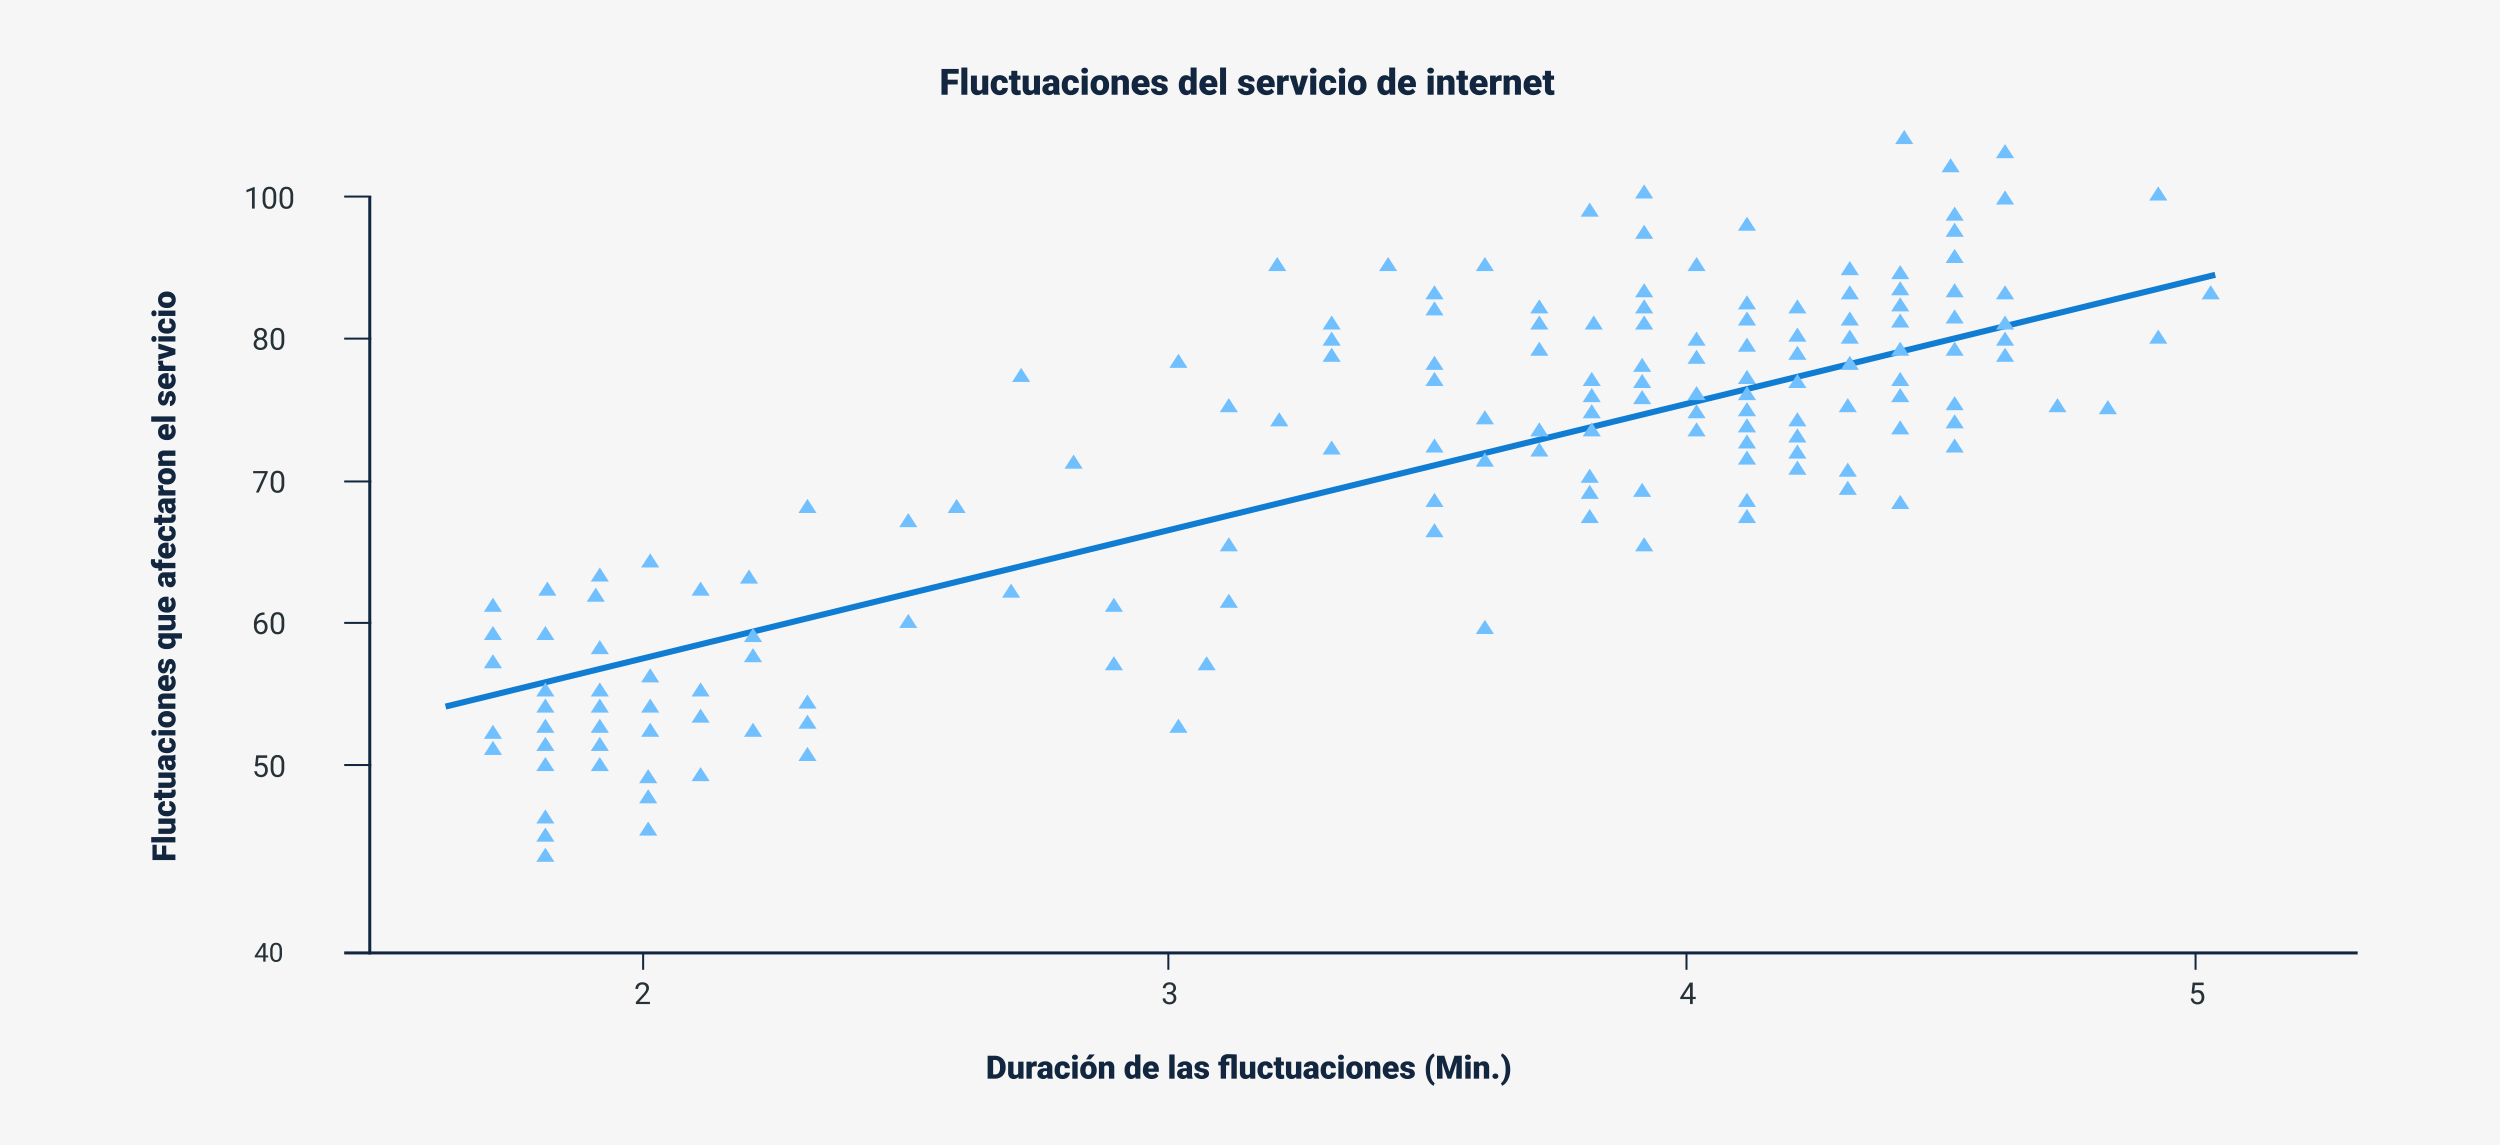 <svg xmlns="http://www.w3.org/2000/svg" width="1240" height="568" viewBox="0 0 1240 568">
  <g id="Grupo_1080915" data-name="Grupo 1080915" transform="translate(-181 -5172)">
    <rect id="Rectángulo_356256" data-name="Rectángulo 356256" width="1240" height="568" transform="translate(181 5172)" fill="#f6f6f6"/>
    <g id="Grupo_1076979" data-name="Grupo 1076979" transform="translate(0.529 -3.546)">
      <path id="Trazado_824931" data-name="Trazado 824931" d="M-4037.28-6174l877.756-214.152" transform="translate(4438.75 11700)" fill="none" stroke="#107dd3" stroke-width="3"/>
      <g id="Grupo_1076777" data-name="Grupo 1076777" transform="translate(-1)">
        <path id="Trazado_828898" data-name="Trazado 828898" d="M9.026-5.1H4.052V0H.967V-12.8H9.527v2.382H4.052v2.944H9.026ZM13.8,0H10.828V-13.5H13.8Zm7.488-1.028a3.054,3.054,0,0,1-2.54,1.2,3,3,0,0,1-2.369-.91,3.826,3.826,0,0,1-.8-2.615V-9.51h2.962v6.179a1.065,1.065,0,0,0,1.187,1.222,1.548,1.548,0,0,0,1.45-.729V-9.51h2.979V0H21.375Zm8.508-1.081a1.317,1.317,0,0,0,.967-.338,1.241,1.241,0,0,0,.334-.945h2.777A3.288,3.288,0,0,1,32.752-.826a4.168,4.168,0,0,1-2.887,1,4.22,4.22,0,0,1-3.27-1.3,5.125,5.125,0,0,1-1.2-3.6v-.123A5.792,5.792,0,0,1,25.932-7.4a3.872,3.872,0,0,1,1.534-1.7,4.573,4.573,0,0,1,2.373-.593,4.116,4.116,0,0,1,2.944,1.028,3.647,3.647,0,0,1,1.09,2.786H31.1A1.626,1.626,0,0,0,30.735-7a1.244,1.244,0,0,0-.967-.4q-1.151,0-1.345,1.468a10.357,10.357,0,0,0-.062,1.283,4.068,4.068,0,0,0,.343,1.986A1.187,1.187,0,0,0,29.795-2.109Zm8.78-9.765V-9.51H40.14v2.057H38.575V-3.1a1.111,1.111,0,0,0,.193.747,1.037,1.037,0,0,0,.765.211,4.345,4.345,0,0,0,.738-.053V-.079A5.466,5.466,0,0,1,38.6.176a3.1,3.1,0,0,1-2.259-.721,2.954,2.954,0,0,1-.729-2.188v-4.72H34.4V-9.51h1.213v-2.364ZM46.969-1.028a3.054,3.054,0,0,1-2.54,1.2,3,3,0,0,1-2.369-.91,3.826,3.826,0,0,1-.8-2.615V-9.51h2.962v6.179A1.065,1.065,0,0,0,45.4-2.109a1.548,1.548,0,0,0,1.45-.729V-9.51h2.979V0H47.057ZM56.813,0a3.344,3.344,0,0,1-.281-.853A2.754,2.754,0,0,1,54.246.176a3.374,3.374,0,0,1-2.285-.813,2.588,2.588,0,0,1-.94-2.043,2.66,2.66,0,0,1,1.143-2.338,5.821,5.821,0,0,1,3.322-.791H56.4v-.5q0-1.316-1.134-1.316a.927.927,0,0,0-1.055,1.042H51.249a2.655,2.655,0,0,1,1.173-2.239,4.931,4.931,0,0,1,2.993-.86,4.323,4.323,0,0,1,2.874.888A3.086,3.086,0,0,1,59.37-6.363v4.21a4.311,4.311,0,0,0,.4,2V0ZM54.958-1.934a1.652,1.652,0,0,0,.918-.237,1.487,1.487,0,0,0,.523-.536V-4.228h-.861q-1.547,0-1.547,1.389a.848.848,0,0,0,.272.655A.986.986,0,0,0,54.958-1.934ZM65.03-2.109A1.317,1.317,0,0,0,66-2.448a1.241,1.241,0,0,0,.334-.945h2.777A3.288,3.288,0,0,1,67.988-.826a4.168,4.168,0,0,1-2.887,1,4.22,4.22,0,0,1-3.27-1.3,5.125,5.125,0,0,1-1.2-3.6v-.123A5.792,5.792,0,0,1,61.167-7.4a3.872,3.872,0,0,1,1.534-1.7,4.573,4.573,0,0,1,2.373-.593,4.116,4.116,0,0,1,2.944,1.028,3.647,3.647,0,0,1,1.09,2.786H66.331A1.626,1.626,0,0,0,65.971-7,1.244,1.244,0,0,0,65-7.4q-1.151,0-1.345,1.468A10.357,10.357,0,0,0,63.6-4.649a4.068,4.068,0,0,0,.343,1.986A1.187,1.187,0,0,0,65.03-2.109ZM73.485,0H70.515V-9.51h2.971ZM70.339-11.971a1.334,1.334,0,0,1,.457-1.043,1.718,1.718,0,0,1,1.187-.407,1.718,1.718,0,0,1,1.187.407,1.334,1.334,0,0,1,.457,1.043,1.334,1.334,0,0,1-.457,1.043,1.718,1.718,0,0,1-1.187.407,1.718,1.718,0,0,1-1.187-.407A1.334,1.334,0,0,1,70.339-11.971Zm4.6,7.128a5.613,5.613,0,0,1,.554-2.536A3.96,3.96,0,0,1,77.08-9.088a4.791,4.791,0,0,1,2.435-.6,4.373,4.373,0,0,1,3.366,1.323,5.076,5.076,0,0,1,1.23,3.6v.105a4.925,4.925,0,0,1-1.235,3.529A4.384,4.384,0,0,1,79.532.176a4.434,4.434,0,0,1-3.261-1.217,4.761,4.761,0,0,1-1.327-3.3Zm2.962.185a3.538,3.538,0,0,0,.413,1.934,1.376,1.376,0,0,0,1.222.615q1.582,0,1.617-2.435v-.3q0-2.558-1.635-2.558-1.485,0-1.608,2.206ZM88.137-9.51l.1,1.116a3.225,3.225,0,0,1,2.716-1.292,2.713,2.713,0,0,1,2.219.888,4.226,4.226,0,0,1,.76,2.672V0H90.958V-6a1.6,1.6,0,0,0-.29-1.059A1.342,1.342,0,0,0,89.613-7.4a1.413,1.413,0,0,0-1.292.686V0H85.359V-9.51ZM100.169.176a4.889,4.889,0,0,1-3.542-1.305,4.507,4.507,0,0,1-1.354-3.4v-.246a5.84,5.84,0,0,1,.541-2.575,3.955,3.955,0,0,1,1.578-1.727,4.763,4.763,0,0,1,2.461-.611,4.117,4.117,0,0,1,3.164,1.244,4.887,4.887,0,0,1,1.16,3.467v1.151H98.288a2.135,2.135,0,0,0,.694,1.257,2.066,2.066,0,0,0,1.389.457,2.662,2.662,0,0,0,2.2-.984l1.354,1.6a3.784,3.784,0,0,1-1.569,1.217A5.3,5.3,0,0,1,100.169.176ZM99.835-7.4q-1.3,0-1.547,1.723h2.988v-.229a1.467,1.467,0,0,0-.36-1.1A1.434,1.434,0,0,0,99.835-7.4Zm10.512,4.729a.684.684,0,0,0-.4-.606,6.016,6.016,0,0,0-1.5-.475A6.853,6.853,0,0,1,106.62-4.4a3.062,3.062,0,0,1-1.1-.971,2.319,2.319,0,0,1-.378-1.31,2.628,2.628,0,0,1,1.081-2.158,4.453,4.453,0,0,1,2.83-.848,4.934,4.934,0,0,1,3.023.853,2.666,2.666,0,0,1,1.143,2.241H110.25q0-1.143-1.2-1.143a1.194,1.194,0,0,0-.782.259.8.8,0,0,0-.316.646.737.737,0,0,0,.387.642,3.654,3.654,0,0,0,1.235.4,10.671,10.671,0,0,1,1.49.378A2.706,2.706,0,0,1,113.2-2.76a2.491,2.491,0,0,1-1.156,2.118,5.068,5.068,0,0,1-2.993.817,5.172,5.172,0,0,1-2.18-.439,3.645,3.645,0,0,1-1.494-1.2,2.707,2.707,0,0,1-.536-1.591h2.769a1.145,1.145,0,0,0,.439.962,1.808,1.808,0,0,0,1.081.3,1.422,1.422,0,0,0,.91-.246A.787.787,0,0,0,110.347-2.672Zm8.35-2.153a5.809,5.809,0,0,1,.976-3.56,3.211,3.211,0,0,1,2.725-1.3,2.731,2.731,0,0,1,2.145,1V-13.5h2.971V0h-2.663L124.7-1.02a2.8,2.8,0,0,1-2.32,1.2,3.205,3.205,0,0,1-2.689-1.3A5.993,5.993,0,0,1,118.7-4.825Zm2.962.185q0,2.531,1.477,2.531a1.458,1.458,0,0,0,1.406-.826V-6.557a1.419,1.419,0,0,0-1.389-.844q-1.371,0-1.485,2.215ZM133.8.176a4.889,4.889,0,0,1-3.542-1.305,4.507,4.507,0,0,1-1.354-3.4v-.246a5.84,5.84,0,0,1,.541-2.575,3.955,3.955,0,0,1,1.578-1.727,4.763,4.763,0,0,1,2.461-.611,4.117,4.117,0,0,1,3.164,1.244,4.887,4.887,0,0,1,1.16,3.467v1.151h-5.889a2.135,2.135,0,0,0,.694,1.257A2.066,2.066,0,0,0,134-2.109a2.662,2.662,0,0,0,2.2-.984l1.354,1.6A3.784,3.784,0,0,1,135.98-.277,5.3,5.3,0,0,1,133.8.176ZM133.462-7.4q-1.3,0-1.547,1.723H134.9v-.229a1.467,1.467,0,0,0-.36-1.1A1.434,1.434,0,0,0,133.462-7.4ZM142.119,0h-2.971V-13.5h2.971ZM153.4-2.672a.684.684,0,0,0-.4-.606,6.016,6.016,0,0,0-1.5-.475,6.853,6.853,0,0,1-1.828-.646,3.062,3.062,0,0,1-1.1-.971,2.319,2.319,0,0,1-.378-1.31,2.628,2.628,0,0,1,1.081-2.158,4.453,4.453,0,0,1,2.83-.848,4.934,4.934,0,0,1,3.023.853,2.666,2.666,0,0,1,1.143,2.241h-2.971q0-1.143-1.2-1.143a1.194,1.194,0,0,0-.782.259.8.8,0,0,0-.316.646.737.737,0,0,0,.387.642,3.654,3.654,0,0,0,1.235.4,10.671,10.671,0,0,1,1.49.378,2.706,2.706,0,0,1,2.145,2.646A2.491,2.491,0,0,1,155.1-.642a5.068,5.068,0,0,1-2.993.817,5.172,5.172,0,0,1-2.18-.439,3.645,3.645,0,0,1-1.494-1.2A2.707,2.707,0,0,1,147.9-3.05h2.769a1.145,1.145,0,0,0,.439.962,1.808,1.808,0,0,0,1.081.3,1.422,1.422,0,0,0,.91-.246A.787.787,0,0,0,153.4-2.672ZM162.246.176A4.889,4.889,0,0,1,158.7-1.129a4.507,4.507,0,0,1-1.354-3.4v-.246a5.84,5.84,0,0,1,.541-2.575,3.955,3.955,0,0,1,1.578-1.727,4.763,4.763,0,0,1,2.461-.611,4.117,4.117,0,0,1,3.164,1.244,4.887,4.887,0,0,1,1.16,3.467v1.151h-5.889a2.135,2.135,0,0,0,.694,1.257,2.066,2.066,0,0,0,1.389.457,2.662,2.662,0,0,0,2.2-.984L166-1.494A3.784,3.784,0,0,1,164.43-.277,5.3,5.3,0,0,1,162.246.176ZM161.912-7.4q-1.3,0-1.547,1.723h2.988v-.229a1.467,1.467,0,0,0-.36-1.1A1.434,1.434,0,0,0,161.912-7.4Zm11.285.571-.976-.07a1.752,1.752,0,0,0-1.793.879V0h-2.962V-9.51h2.777l.1,1.222a2.294,2.294,0,0,1,2.083-1.4,2.888,2.888,0,0,1,.826.105Zm5.019,3.3,1.5-5.985h3.12L179.736,0h-3.023l-3.1-9.51h3.129ZM186.847,0h-2.971V-9.51h2.971ZM183.7-11.971a1.334,1.334,0,0,1,.457-1.043,1.718,1.718,0,0,1,1.187-.407,1.718,1.718,0,0,1,1.187.407,1.334,1.334,0,0,1,.457,1.043,1.334,1.334,0,0,1-.457,1.043,1.718,1.718,0,0,1-1.187.407,1.718,1.718,0,0,1-1.187-.407A1.334,1.334,0,0,1,183.7-11.971Zm8.991,9.861a1.317,1.317,0,0,0,.967-.338,1.241,1.241,0,0,0,.334-.945h2.777a3.288,3.288,0,0,1-1.121,2.566,4.168,4.168,0,0,1-2.887,1,4.22,4.22,0,0,1-3.27-1.3,5.125,5.125,0,0,1-1.2-3.6v-.123a5.792,5.792,0,0,1,.532-2.544,3.872,3.872,0,0,1,1.534-1.7,4.573,4.573,0,0,1,2.373-.593,4.116,4.116,0,0,1,2.944,1.028,3.647,3.647,0,0,1,1.09,2.786h-2.777A1.626,1.626,0,0,0,193.632-7a1.244,1.244,0,0,0-.967-.4q-1.151,0-1.345,1.468a10.357,10.357,0,0,0-.062,1.283,4.068,4.068,0,0,0,.343,1.986A1.187,1.187,0,0,0,192.691-2.109ZM201.146,0h-2.971V-9.51h2.971ZM198-11.971a1.334,1.334,0,0,1,.457-1.043,1.718,1.718,0,0,1,1.187-.407,1.718,1.718,0,0,1,1.187.407,1.334,1.334,0,0,1,.457,1.043,1.334,1.334,0,0,1-.457,1.043,1.718,1.718,0,0,1-1.187.407,1.718,1.718,0,0,1-1.187-.407A1.334,1.334,0,0,1,198-11.971Zm4.6,7.128a5.613,5.613,0,0,1,.554-2.536,3.96,3.96,0,0,1,1.591-1.709,4.791,4.791,0,0,1,2.435-.6,4.373,4.373,0,0,1,3.366,1.323,5.076,5.076,0,0,1,1.23,3.6v.105a4.925,4.925,0,0,1-1.235,3.529A4.384,4.384,0,0,1,207.193.176a4.434,4.434,0,0,1-3.261-1.217,4.761,4.761,0,0,1-1.327-3.3Zm2.962.185a3.538,3.538,0,0,0,.413,1.934,1.376,1.376,0,0,0,1.222.615q1.582,0,1.617-2.435v-.3q0-2.558-1.635-2.558-1.485,0-1.608,2.206Zm11.628-.167a5.809,5.809,0,0,1,.976-3.56,3.211,3.211,0,0,1,2.725-1.3,2.731,2.731,0,0,1,2.145,1V-13.5H226V0h-2.663l-.149-1.02a2.8,2.8,0,0,1-2.32,1.2,3.205,3.205,0,0,1-2.689-1.3A5.993,5.993,0,0,1,217.187-4.825Zm2.962.185q0,2.531,1.477,2.531a1.458,1.458,0,0,0,1.406-.826V-6.557a1.419,1.419,0,0,0-1.389-.844q-1.371,0-1.485,2.215ZM232.286.176a4.889,4.889,0,0,1-3.542-1.305,4.507,4.507,0,0,1-1.354-3.4v-.246a5.84,5.84,0,0,1,.541-2.575,3.955,3.955,0,0,1,1.578-1.727,4.763,4.763,0,0,1,2.461-.611,4.117,4.117,0,0,1,3.164,1.244,4.887,4.887,0,0,1,1.16,3.467v1.151h-5.889a2.135,2.135,0,0,0,.694,1.257,2.066,2.066,0,0,0,1.389.457,2.662,2.662,0,0,0,2.2-.984l1.354,1.6A3.784,3.784,0,0,1,234.47-.277,5.3,5.3,0,0,1,232.286.176ZM231.952-7.4q-1.3,0-1.547,1.723h2.988v-.229a1.467,1.467,0,0,0-.36-1.1A1.434,1.434,0,0,0,231.952-7.4ZM245.092,0h-2.971V-9.51h2.971Zm-3.146-11.971a1.334,1.334,0,0,1,.457-1.043,1.718,1.718,0,0,1,1.187-.407,1.718,1.718,0,0,1,1.187.407,1.334,1.334,0,0,1,.457,1.043,1.334,1.334,0,0,1-.457,1.043,1.718,1.718,0,0,1-1.187.407,1.718,1.718,0,0,1-1.187-.407A1.334,1.334,0,0,1,241.945-11.971Zm7.69,2.461.1,1.116a3.225,3.225,0,0,1,2.716-1.292,2.713,2.713,0,0,1,2.219.888,4.226,4.226,0,0,1,.76,2.672V0h-2.971V-6a1.6,1.6,0,0,0-.29-1.059,1.342,1.342,0,0,0-1.055-.338,1.413,1.413,0,0,0-1.292.686V0h-2.962V-9.51Zm10.881-2.364V-9.51h1.564v2.057h-1.564V-3.1a1.111,1.111,0,0,0,.193.747,1.037,1.037,0,0,0,.765.211,4.345,4.345,0,0,0,.738-.053V-.079a5.466,5.466,0,0,1-1.67.255,3.1,3.1,0,0,1-2.259-.721,2.954,2.954,0,0,1-.729-2.188v-4.72h-1.213V-9.51h1.213v-2.364Zm7.33,12.05A4.889,4.889,0,0,1,264.3-1.129a4.507,4.507,0,0,1-1.354-3.4v-.246a5.84,5.84,0,0,1,.541-2.575,3.955,3.955,0,0,1,1.578-1.727,4.763,4.763,0,0,1,2.461-.611,4.117,4.117,0,0,1,3.164,1.244,4.887,4.887,0,0,1,1.16,3.467v1.151h-5.889a2.135,2.135,0,0,0,.694,1.257,2.066,2.066,0,0,0,1.389.457,2.662,2.662,0,0,0,2.2-.984l1.354,1.6a3.784,3.784,0,0,1-1.569,1.217A5.3,5.3,0,0,1,267.847.176ZM267.513-7.4q-1.3,0-1.547,1.723h2.988v-.229a1.467,1.467,0,0,0-.36-1.1A1.434,1.434,0,0,0,267.513-7.4Zm11.285.571-.976-.07a1.752,1.752,0,0,0-1.793.879V0h-2.962V-9.51h2.777l.1,1.222a2.294,2.294,0,0,1,2.083-1.4,2.888,2.888,0,0,1,.826.105Zm3.788-2.681.1,1.116A3.225,3.225,0,0,1,285.4-9.686a2.713,2.713,0,0,1,2.219.888,4.226,4.226,0,0,1,.76,2.672V0h-2.971V-6a1.6,1.6,0,0,0-.29-1.059,1.342,1.342,0,0,0-1.055-.338,1.413,1.413,0,0,0-1.292.686V0h-2.962V-9.51ZM294.618.176a4.889,4.889,0,0,1-3.542-1.305,4.507,4.507,0,0,1-1.354-3.4v-.246a5.84,5.84,0,0,1,.541-2.575,3.955,3.955,0,0,1,1.578-1.727,4.763,4.763,0,0,1,2.461-.611,4.117,4.117,0,0,1,3.164,1.244,4.887,4.887,0,0,1,1.16,3.467v1.151h-5.889a2.135,2.135,0,0,0,.694,1.257,2.066,2.066,0,0,0,1.389.457,2.662,2.662,0,0,0,2.2-.984l1.354,1.6A3.784,3.784,0,0,1,296.8-.277,5.3,5.3,0,0,1,294.618.176ZM294.284-7.4q-1.3,0-1.547,1.723h2.988v-.229a1.467,1.467,0,0,0-.36-1.1A1.434,1.434,0,0,0,294.284-7.4Zm8.982-4.474V-9.51h1.564v2.057h-1.564V-3.1a1.111,1.111,0,0,0,.193.747,1.037,1.037,0,0,0,.765.211,4.345,4.345,0,0,0,.738-.053V-.079a5.466,5.466,0,0,1-1.67.255,3.1,3.1,0,0,1-2.259-.721,2.954,2.954,0,0,1-.729-2.188v-4.72h-1.213V-9.51H300.3v-2.364Z" transform="translate(647.471 5222.546)" fill="#12263f"/>
        <path id="Trazado_828899" data-name="Trazado 828899" d="M8.023-4.531H3.6V0H.859V-11.375H8.469v2.117H3.6v2.617H8.023ZM12.266,0H9.625V-12h2.641Zm6.656-.914A2.714,2.714,0,0,1,16.664.156a2.662,2.662,0,0,1-2.105-.809,3.4,3.4,0,0,1-.715-2.324V-8.453h2.633v5.492a.946.946,0,0,0,1.055,1.086,1.376,1.376,0,0,0,1.289-.648v-5.93h2.648V0H19Zm7.563-.961a1.171,1.171,0,0,0,.859-.3,1.1,1.1,0,0,0,.3-.84h2.469a2.922,2.922,0,0,1-1,2.281,3.705,3.705,0,0,1-2.566.891A3.751,3.751,0,0,1,23.641-1a4.556,4.556,0,0,1-1.062-3.2v-.109a5.149,5.149,0,0,1,.473-2.262,3.441,3.441,0,0,1,1.363-1.508,4.065,4.065,0,0,1,2.109-.527,3.658,3.658,0,0,1,2.617.914,3.242,3.242,0,0,1,.969,2.477H27.641a1.445,1.445,0,0,0-.32-1.008,1.106,1.106,0,0,0-.859-.352q-1.023,0-1.2,1.3a9.206,9.206,0,0,0-.055,1.141,3.616,3.616,0,0,0,.3,1.766A1.055,1.055,0,0,0,26.484-1.875Zm7.8-8.68v2.1H35.68v1.828H34.289v3.867a.987.987,0,0,0,.172.664.922.922,0,0,0,.68.188,3.862,3.862,0,0,0,.656-.047V-.07a4.859,4.859,0,0,1-1.484.227A2.758,2.758,0,0,1,32.3-.484a2.626,2.626,0,0,1-.648-1.945v-4.2H30.578V-8.453h1.078v-2.1ZM41.75-.914A2.714,2.714,0,0,1,39.492.156a2.662,2.662,0,0,1-2.105-.809,3.4,3.4,0,0,1-.715-2.324V-8.453H39.3v5.492a.946.946,0,0,0,1.055,1.086,1.376,1.376,0,0,0,1.289-.648v-5.93H44.3V0H41.828ZM50.5,0a2.973,2.973,0,0,1-.25-.758,2.448,2.448,0,0,1-2.031.914,3,3,0,0,1-2.031-.723,2.3,2.3,0,0,1-.836-1.816,2.364,2.364,0,0,1,1.016-2.078,5.174,5.174,0,0,1,2.953-.7h.813v-.448q0-1.17-1.008-1.17a.824.824,0,0,0-.937.926H45.555A2.36,2.36,0,0,1,46.6-7.845a4.383,4.383,0,0,1,2.66-.765,3.843,3.843,0,0,1,2.555.789,2.743,2.743,0,0,1,.961,2.164v3.742a3.832,3.832,0,0,0,.359,1.781V0ZM48.852-1.719a1.469,1.469,0,0,0,.816-.211,1.322,1.322,0,0,0,.465-.477V-3.758h-.766q-1.375,0-1.375,1.234a.754.754,0,0,0,.242.582A.876.876,0,0,0,48.852-1.719ZM57.8-1.875a1.171,1.171,0,0,0,.859-.3,1.1,1.1,0,0,0,.3-.84H61.43a2.922,2.922,0,0,1-1,2.281,3.705,3.705,0,0,1-2.566.891A3.751,3.751,0,0,1,54.961-1,4.556,4.556,0,0,1,53.9-4.2v-.109a5.149,5.149,0,0,1,.473-2.262,3.441,3.441,0,0,1,1.363-1.508,4.065,4.065,0,0,1,2.109-.527,3.658,3.658,0,0,1,2.617.914,3.242,3.242,0,0,1,.969,2.477H58.961a1.445,1.445,0,0,0-.32-1.008,1.106,1.106,0,0,0-.859-.352q-1.023,0-1.2,1.3a9.206,9.206,0,0,0-.055,1.141,3.616,3.616,0,0,0,.3,1.766A1.055,1.055,0,0,0,57.8-1.875ZM65.32,0H62.68V-8.453H65.32Zm-2.8-10.641a1.186,1.186,0,0,1,.406-.927,1.527,1.527,0,0,1,1.055-.362,1.527,1.527,0,0,1,1.055.362,1.186,1.186,0,0,1,.406.927,1.186,1.186,0,0,1-.406.927,1.527,1.527,0,0,1-1.055.362,1.527,1.527,0,0,1-1.055-.362A1.186,1.186,0,0,1,62.523-10.641ZM66.609-4.3A4.989,4.989,0,0,1,67.1-6.559a3.52,3.52,0,0,1,1.414-1.52,4.259,4.259,0,0,1,2.164-.531,3.887,3.887,0,0,1,2.992,1.176,4.512,4.512,0,0,1,1.094,3.2v.094A4.378,4.378,0,0,1,73.668-1,3.9,3.9,0,0,1,70.7.156,3.942,3.942,0,0,1,67.8-.926a4.232,4.232,0,0,1-1.18-2.934Zm2.633.164a3.145,3.145,0,0,0,.367,1.719,1.223,1.223,0,0,0,1.086.547q1.406,0,1.438-2.164V-4.3q0-2.273-1.453-2.273-1.32,0-1.43,1.961Zm9.1-4.312.086.992a2.867,2.867,0,0,1,2.414-1.148,2.412,2.412,0,0,1,1.973.789,3.757,3.757,0,0,1,.676,2.375V0H80.852V-5.336a1.426,1.426,0,0,0-.258-.941,1.193,1.193,0,0,0-.937-.3,1.256,1.256,0,0,0-1.148.609V0H75.875V-8.453ZM89.039.156A4.345,4.345,0,0,1,85.891-1a4.006,4.006,0,0,1-1.2-3.02v-.219a5.191,5.191,0,0,1,.48-2.289,3.516,3.516,0,0,1,1.4-1.535,4.233,4.233,0,0,1,2.188-.543A3.659,3.659,0,0,1,91.57-7.5,4.344,4.344,0,0,1,92.6-4.422V-3.4H87.367a1.9,1.9,0,0,0,.617,1.117,1.836,1.836,0,0,0,1.234.406,2.366,2.366,0,0,0,1.953-.875l1.2,1.422A3.363,3.363,0,0,1,90.98-.246,4.713,4.713,0,0,1,89.039.156Zm-.3-6.734q-1.156,0-1.375,1.531h2.656v-.2a1.3,1.3,0,0,0-.32-.98A1.275,1.275,0,0,0,88.742-6.578Zm9.344,4.2a.608.608,0,0,0-.352-.539A5.348,5.348,0,0,0,96.4-3.336a6.092,6.092,0,0,1-1.625-.574,2.722,2.722,0,0,1-.977-.863,2.061,2.061,0,0,1-.336-1.164,2.336,2.336,0,0,1,.961-1.918,3.958,3.958,0,0,1,2.516-.754,4.386,4.386,0,0,1,2.688.758,2.37,2.37,0,0,1,1.016,1.992H98q0-1.016-1.07-1.016a1.061,1.061,0,0,0-.7.23.714.714,0,0,0-.281.574.655.655,0,0,0,.344.57,3.248,3.248,0,0,0,1.1.359,9.486,9.486,0,0,1,1.324.336,2.406,2.406,0,0,1,1.906,2.352A2.214,2.214,0,0,1,99.6-.57a4.505,4.505,0,0,1-2.66.727A4.6,4.6,0,0,1,95-.234,3.24,3.24,0,0,1,93.672-1.3,2.406,2.406,0,0,1,93.2-2.711h2.461a1.017,1.017,0,0,0,.391.855,1.607,1.607,0,0,0,.961.27,1.264,1.264,0,0,0,.809-.219A.7.7,0,0,0,98.086-2.375Zm7.422-1.937a5.074,5.074,0,0,1,.875-3.156A2.874,2.874,0,0,1,108.8-8.609a2.454,2.454,0,0,1,2.078,1.063l.188-.906h2.281V3.25H110.7V-.7a2.451,2.451,0,0,1-1.922.859A2.849,2.849,0,0,1,106.395-1,5.357,5.357,0,0,1,105.508-4.312Zm2.633.164q0,2.273,1.313,2.273a1.271,1.271,0,0,0,1.25-.687V-5.906a1.244,1.244,0,0,0-1.234-.672q-1.227,0-1.32,1.961ZM119.867-.914a2.714,2.714,0,0,1-2.258,1.07A2.662,2.662,0,0,1,115.5-.652a3.4,3.4,0,0,1-.715-2.324V-8.453h2.633v5.492a.946.946,0,0,0,1.055,1.086,1.376,1.376,0,0,0,1.289-.648v-5.93h2.648V0h-2.469Zm8.078,1.07A4.345,4.345,0,0,1,124.8-1a4.006,4.006,0,0,1-1.2-3.02v-.219a5.191,5.191,0,0,1,.48-2.289,3.516,3.516,0,0,1,1.4-1.535,4.233,4.233,0,0,1,2.188-.543A3.659,3.659,0,0,1,130.477-7.5a4.344,4.344,0,0,1,1.031,3.082V-3.4h-5.234a1.9,1.9,0,0,0,.617,1.117,1.836,1.836,0,0,0,1.234.406,2.366,2.366,0,0,0,1.953-.875l1.2,1.422a3.363,3.363,0,0,1-1.395,1.082A4.713,4.713,0,0,1,127.945.156Zm-.3-6.734q-1.156,0-1.375,1.531h2.656v-.2a1.3,1.3,0,0,0-.32-.98A1.275,1.275,0,0,0,127.648-6.578ZM141.313,0a2.973,2.973,0,0,1-.25-.758,2.448,2.448,0,0,1-2.031.914A3,3,0,0,1,137-.566a2.3,2.3,0,0,1-.836-1.816,2.364,2.364,0,0,1,1.016-2.078,5.174,5.174,0,0,1,2.953-.7h.813v-.448q0-1.17-1.008-1.17a.824.824,0,0,0-.937.926h-2.633a2.36,2.36,0,0,1,1.043-1.99,4.383,4.383,0,0,1,2.66-.765,3.843,3.843,0,0,1,2.555.789,2.743,2.743,0,0,1,.961,2.164v3.742a3.832,3.832,0,0,0,.359,1.781V0Zm-1.648-1.719a1.469,1.469,0,0,0,.816-.211,1.322,1.322,0,0,0,.465-.477V-3.758h-.766q-1.375,0-1.375,1.234a.754.754,0,0,0,.242.582A.876.876,0,0,0,139.664-1.719ZM145.625,0V-6.625H144.4V-8.453h1.227v-.672a2.921,2.921,0,0,1,.852-2.242,3.364,3.364,0,0,1,2.391-.8A5.235,5.235,0,0,1,150.1-12l.008,1.938a2.4,2.4,0,0,0-.648-.07q-1.2,0-1.2,1.031v.648h1.648v1.828h-1.648V0Zm9.117.156A4.345,4.345,0,0,1,151.594-1a4.006,4.006,0,0,1-1.2-3.02v-.219a5.191,5.191,0,0,1,.48-2.289,3.516,3.516,0,0,1,1.4-1.535,4.233,4.233,0,0,1,2.188-.543A3.659,3.659,0,0,1,157.273-7.5,4.344,4.344,0,0,1,158.3-4.422V-3.4H153.07a1.9,1.9,0,0,0,.617,1.117,1.836,1.836,0,0,0,1.234.406,2.366,2.366,0,0,0,1.953-.875l1.2,1.422a3.363,3.363,0,0,1-1.395,1.082A4.713,4.713,0,0,1,154.742.156Zm-.3-6.734q-1.156,0-1.375,1.531h2.656v-.2a1.3,1.3,0,0,0-.32-.98A1.275,1.275,0,0,0,154.445-6.578Zm8.492,4.7a1.171,1.171,0,0,0,.859-.3,1.1,1.1,0,0,0,.3-.84h2.469a2.922,2.922,0,0,1-1,2.281A3.705,3.705,0,0,1,163,.156,3.751,3.751,0,0,1,160.094-1a4.556,4.556,0,0,1-1.062-3.2v-.109a5.149,5.149,0,0,1,.473-2.262,3.441,3.441,0,0,1,1.363-1.508,4.065,4.065,0,0,1,2.109-.527,3.658,3.658,0,0,1,2.617.914,3.242,3.242,0,0,1,.969,2.477h-2.469a1.445,1.445,0,0,0-.32-1.008,1.106,1.106,0,0,0-.859-.352q-1.023,0-1.2,1.3a9.207,9.207,0,0,0-.055,1.141,3.616,3.616,0,0,0,.3,1.766A1.055,1.055,0,0,0,162.938-1.875Zm7.8-8.68v2.1h1.391v1.828h-1.391v3.867a.987.987,0,0,0,.172.664.922.922,0,0,0,.68.188,3.862,3.862,0,0,0,.656-.047V-.07a4.859,4.859,0,0,1-1.484.227,2.758,2.758,0,0,1-2.008-.641,2.626,2.626,0,0,1-.648-1.945v-4.2h-1.078V-8.453h1.078v-2.1ZM177.93,0a2.973,2.973,0,0,1-.25-.758,2.448,2.448,0,0,1-2.031.914,3,3,0,0,1-2.031-.723,2.3,2.3,0,0,1-.836-1.816A2.364,2.364,0,0,1,173.8-4.461a5.174,5.174,0,0,1,2.953-.7h.813v-.448q0-1.17-1.008-1.17a.824.824,0,0,0-.937.926h-2.633a2.36,2.36,0,0,1,1.043-1.99,4.383,4.383,0,0,1,2.66-.765,3.843,3.843,0,0,1,2.555.789,2.743,2.743,0,0,1,.961,2.164v3.742a3.832,3.832,0,0,0,.359,1.781V0Zm-1.648-1.719a1.469,1.469,0,0,0,.816-.211,1.322,1.322,0,0,0,.465-.477V-3.758H176.8q-1.375,0-1.375,1.234a.754.754,0,0,0,.242.582A.876.876,0,0,0,176.281-1.719ZM186.773-6.07l-.867-.062a1.558,1.558,0,0,0-1.594.781V0H181.68V-8.453h2.469l.086,1.086a2.039,2.039,0,0,1,1.852-1.242,2.567,2.567,0,0,1,.734.094Zm.336,1.766a4.989,4.989,0,0,1,.492-2.254,3.52,3.52,0,0,1,1.414-1.52,4.259,4.259,0,0,1,2.164-.531,3.887,3.887,0,0,1,2.992,1.176,4.512,4.512,0,0,1,1.094,3.2v.094A4.378,4.378,0,0,1,194.168-1,3.9,3.9,0,0,1,191.2.156a3.942,3.942,0,0,1-2.9-1.082,4.232,4.232,0,0,1-1.18-2.934Zm2.633.164a3.145,3.145,0,0,0,.367,1.719,1.223,1.223,0,0,0,1.086.547q1.406,0,1.438-2.164V-4.3q0-2.273-1.453-2.273-1.32,0-1.43,1.961Zm9.1-4.312.086.992a2.867,2.867,0,0,1,2.414-1.148,2.412,2.412,0,0,1,1.973.789,3.757,3.757,0,0,1,.676,2.375V0h-2.641V-5.336a1.426,1.426,0,0,0-.258-.941,1.193,1.193,0,0,0-.937-.3,1.256,1.256,0,0,0-1.148.609V0h-2.633V-8.453ZM213.523.156A4.345,4.345,0,0,1,210.375-1a4.006,4.006,0,0,1-1.2-3.02v-.219a5.191,5.191,0,0,1,.48-2.289,3.516,3.516,0,0,1,1.4-1.535,4.233,4.233,0,0,1,2.188-.543A3.659,3.659,0,0,1,216.055-7.5a4.344,4.344,0,0,1,1.031,3.082V-3.4h-5.234a1.9,1.9,0,0,0,.617,1.117,1.836,1.836,0,0,0,1.234.406,2.366,2.366,0,0,0,1.953-.875l1.2,1.422a3.363,3.363,0,0,1-1.395,1.082A4.713,4.713,0,0,1,213.523.156Zm-.3-6.734q-1.156,0-1.375,1.531h2.656v-.2a1.3,1.3,0,0,0-.32-.98A1.275,1.275,0,0,0,213.227-6.578ZM220.922,0h-2.641V-12h2.641Zm10.031-2.375a.608.608,0,0,0-.352-.539,5.348,5.348,0,0,0-1.336-.422,6.092,6.092,0,0,1-1.625-.574,2.722,2.722,0,0,1-.977-.863,2.061,2.061,0,0,1-.336-1.164,2.336,2.336,0,0,1,.961-1.918,3.958,3.958,0,0,1,2.516-.754,4.386,4.386,0,0,1,2.688.758,2.37,2.37,0,0,1,1.016,1.992h-2.641q0-1.016-1.07-1.016a1.061,1.061,0,0,0-.7.23.714.714,0,0,0-.281.574.655.655,0,0,0,.344.57,3.248,3.248,0,0,0,1.1.359,9.485,9.485,0,0,1,1.324.336,2.406,2.406,0,0,1,1.906,2.352A2.214,2.214,0,0,1,232.465-.57a4.505,4.505,0,0,1-2.66.727,4.6,4.6,0,0,1-1.937-.391A3.24,3.24,0,0,1,226.539-1.3a2.406,2.406,0,0,1-.477-1.414h2.461a1.017,1.017,0,0,0,.391.855,1.607,1.607,0,0,0,.961.27,1.264,1.264,0,0,0,.809-.219A.7.7,0,0,0,230.953-2.375ZM238.813.156A4.345,4.345,0,0,1,235.664-1a4.006,4.006,0,0,1-1.2-3.02v-.219a5.191,5.191,0,0,1,.48-2.289,3.516,3.516,0,0,1,1.4-1.535,4.233,4.233,0,0,1,2.188-.543A3.659,3.659,0,0,1,241.344-7.5a4.344,4.344,0,0,1,1.031,3.082V-3.4h-5.234a1.9,1.9,0,0,0,.617,1.117,1.836,1.836,0,0,0,1.234.406,2.366,2.366,0,0,0,1.953-.875l1.2,1.422a3.363,3.363,0,0,1-1.395,1.082A4.713,4.713,0,0,1,238.813.156Zm-.3-6.734q-1.156,0-1.375,1.531H239.8v-.2a1.3,1.3,0,0,0-.32-.98A1.275,1.275,0,0,0,238.516-6.578Zm10.031.508-.867-.062a1.558,1.558,0,0,0-1.594.781V0h-2.633V-8.453h2.469l.086,1.086a2.039,2.039,0,0,1,1.852-1.242,2.567,2.567,0,0,1,.734.094Zm4.461,2.938,1.336-5.32h2.773L254.359,0h-2.687l-2.758-8.453H251.7ZM260.68,0h-2.641V-8.453h2.641Zm-2.8-10.641a1.185,1.185,0,0,1,.406-.927,1.527,1.527,0,0,1,1.055-.362,1.527,1.527,0,0,1,1.055.362,1.185,1.185,0,0,1,.406.927,1.185,1.185,0,0,1-.406.927,1.527,1.527,0,0,1-1.055.362,1.527,1.527,0,0,1-1.055-.362A1.185,1.185,0,0,1,257.883-10.641Zm7.992,8.766a1.171,1.171,0,0,0,.859-.3,1.1,1.1,0,0,0,.3-.84H269.5a2.922,2.922,0,0,1-1,2.281,3.705,3.705,0,0,1-2.566.891A3.751,3.751,0,0,1,263.031-1a4.556,4.556,0,0,1-1.062-3.2v-.109a5.149,5.149,0,0,1,.473-2.262A3.441,3.441,0,0,1,263.8-8.082a4.065,4.065,0,0,1,2.109-.527,3.658,3.658,0,0,1,2.617.914,3.242,3.242,0,0,1,.969,2.477h-2.469a1.445,1.445,0,0,0-.32-1.008,1.106,1.106,0,0,0-.859-.352q-1.023,0-1.2,1.3a9.2,9.2,0,0,0-.055,1.141,3.616,3.616,0,0,0,.3,1.766A1.055,1.055,0,0,0,265.875-1.875ZM273.391,0H270.75V-8.453h2.641Zm-2.8-10.641a1.185,1.185,0,0,1,.406-.927,1.527,1.527,0,0,1,1.055-.362,1.527,1.527,0,0,1,1.055.362,1.185,1.185,0,0,1,.406.927,1.185,1.185,0,0,1-.406.927,1.527,1.527,0,0,1-1.055.362A1.527,1.527,0,0,1,271-9.713,1.185,1.185,0,0,1,270.594-10.641ZM274.68-4.3a4.989,4.989,0,0,1,.492-2.254,3.52,3.52,0,0,1,1.414-1.52,4.259,4.259,0,0,1,2.164-.531,3.887,3.887,0,0,1,2.992,1.176,4.512,4.512,0,0,1,1.094,3.2v.094A4.377,4.377,0,0,1,281.738-1a3.9,3.9,0,0,1-2.973,1.16,3.942,3.942,0,0,1-2.9-1.082,4.232,4.232,0,0,1-1.18-2.934Zm2.633.164a3.145,3.145,0,0,0,.367,1.719,1.223,1.223,0,0,0,1.086.547q1.406,0,1.438-2.164V-4.3q0-2.273-1.453-2.273-1.32,0-1.43,1.961Z" transform="translate(268.471 5603) rotate(-90)" fill="#12263f"/>
        <path id="Trazado_824233" data-name="Trazado 824233" d="M-4060.615-9920.031h-13.417" transform="translate(4426.223 15193.077)" fill="none" stroke="#12263f" stroke-width="1"/>
        <path id="Trazado_824929" data-name="Trazado 824929" d="M-4060.615-9920.031h-13.417" transform="translate(4426.223 15263.531)" fill="none" stroke="#12263f" stroke-width="1"/>
        <path id="Trazado_824234" data-name="Trazado 824234" d="M-4060.615-9920.031h-13.417" transform="translate(4426.223 15334.381)" fill="none" stroke="#12263f" stroke-width="1"/>
        <path id="Trazado_824235" data-name="Trazado 824235" d="M-4060.615-9920.031h-13.417" transform="translate(4426.223 15404.531)" fill="none" stroke="#12263f" stroke-width="1"/>
        <path id="Trazado_824930" data-name="Trazado 824930" d="M-4060.615-9920.031h-13.417" transform="translate(4426.223 15475.031)" fill="none" stroke="#12263f" stroke-width="1"/>
        <path id="Trazado_824236" data-name="Trazado 824236" d="M-4060.615-9920.031h-13.417" transform="translate(4426.223 15568.229)" fill="none" stroke="#12263f" stroke-width="1.5"/>
        <path id="Trazado_828901" data-name="Trazado 828901" d="M7.771-9.9,3.354,0H1.934l4.4-9.551H.564v-1.113H7.771ZM16-4.548a6.2,6.2,0,0,1-.813,3.538A2.891,2.891,0,0,1,12.642.146,2.912,2.912,0,0,1,10.115-.985a5.882,5.882,0,0,1-.85-3.38V-6.174a6.059,6.059,0,0,1,.813-3.494,2.914,2.914,0,0,1,2.549-1.143,2.94,2.94,0,0,1,2.534,1.1A5.847,5.847,0,0,1,16-6.306ZM14.641-6.4a4.965,4.965,0,0,0-.483-2.509A1.664,1.664,0,0,0,12.627-9.7a1.642,1.642,0,0,0-1.516.784A4.848,4.848,0,0,0,10.62-6.5v2.168a5.045,5.045,0,0,0,.5,2.552,1.661,1.661,0,0,0,1.52.824,1.638,1.638,0,0,0,1.49-.776,4.862,4.862,0,0,0,.509-2.446Z" transform="translate(306.471 5419.85)" fill="#263238"/>
        <path id="Trazado_828900" data-name="Trazado 828900" d="M7.354-7.881A2.476,2.476,0,0,1,6.932-6.46a2.865,2.865,0,0,1-1.139.974A3.056,3.056,0,0,1,7.115-4.438,2.636,2.636,0,0,1,7.6-2.878a2.787,2.787,0,0,1-.934,2.2,3.588,3.588,0,0,1-2.457.82A3.572,3.572,0,0,1,1.747-.677a2.8,2.8,0,0,1-.927-2.2,2.714,2.714,0,0,1,.472-1.56A2.94,2.94,0,0,1,2.6-5.493a2.8,2.8,0,0,1-1.121-.974,2.512,2.512,0,0,1-.41-1.414,2.757,2.757,0,0,1,.864-2.139,3.242,3.242,0,0,1,2.278-.791,3.245,3.245,0,0,1,2.274.791A2.751,2.751,0,0,1,7.354-7.881ZM6.248-2.908A1.965,1.965,0,0,0,5.68-4.365,2.013,2.013,0,0,0,4.2-4.929a1.978,1.978,0,0,0-1.469.557,1.988,1.988,0,0,0-.553,1.465,1.893,1.893,0,0,0,.538,1.428,2.066,2.066,0,0,0,1.5.52,2.06,2.06,0,0,0,1.494-.524A1.888,1.888,0,0,0,6.248-2.908ZM4.211-9.7A1.748,1.748,0,0,0,2.919-9.2a1.816,1.816,0,0,0-.494,1.344,1.807,1.807,0,0,0,.487,1.315,1.729,1.729,0,0,0,1.3.5,1.729,1.729,0,0,0,1.3-.5A1.807,1.807,0,0,0,6-7.859a1.808,1.808,0,0,0-.505-1.326A1.724,1.724,0,0,0,4.211-9.7ZM16-4.548a6.2,6.2,0,0,1-.813,3.538A2.891,2.891,0,0,1,12.642.146,2.912,2.912,0,0,1,10.115-.985a5.882,5.882,0,0,1-.85-3.38V-6.174a6.059,6.059,0,0,1,.813-3.494,2.914,2.914,0,0,1,2.549-1.143,2.94,2.94,0,0,1,2.534,1.1A5.847,5.847,0,0,1,16-6.306ZM14.641-6.4a4.965,4.965,0,0,0-.483-2.509A1.664,1.664,0,0,0,12.627-9.7a1.642,1.642,0,0,0-1.516.784A4.848,4.848,0,0,0,10.62-6.5v2.168a5.045,5.045,0,0,0,.5,2.552,1.661,1.661,0,0,0,1.52.824,1.638,1.638,0,0,0,1.49-.776,4.862,4.862,0,0,0,.509-2.446Z" transform="translate(306.471 5349)" fill="#263238"/>
        <path id="Trazado_828897" data-name="Trazado 828897" d="M5.339,0H3.977V-9.031l-2.732,1v-1.23l3.882-1.458h.212ZM16-4.548a6.2,6.2,0,0,1-.813,3.538A2.891,2.891,0,0,1,12.642.146,2.912,2.912,0,0,1,10.115-.985a5.882,5.882,0,0,1-.85-3.38V-6.174a6.059,6.059,0,0,1,.813-3.494,2.914,2.914,0,0,1,2.549-1.143,2.94,2.94,0,0,1,2.534,1.1A5.847,5.847,0,0,1,16-6.306ZM14.641-6.4a4.965,4.965,0,0,0-.483-2.509A1.664,1.664,0,0,0,12.627-9.7a1.642,1.642,0,0,0-1.516.784A4.848,4.848,0,0,0,10.62-6.5v2.168a5.045,5.045,0,0,0,.5,2.552,1.661,1.661,0,0,0,1.52.824,1.638,1.638,0,0,0,1.49-.776,4.862,4.862,0,0,0,.509-2.446Zm9.778,1.853a6.2,6.2,0,0,1-.813,3.538A2.891,2.891,0,0,1,21.064.146,2.912,2.912,0,0,1,18.538-.985a5.882,5.882,0,0,1-.85-3.38V-6.174A6.059,6.059,0,0,1,18.5-9.668a2.914,2.914,0,0,1,2.549-1.143,2.94,2.94,0,0,1,2.534,1.1,5.847,5.847,0,0,1,.835,3.4ZM23.064-6.4a4.965,4.965,0,0,0-.483-2.509A1.664,1.664,0,0,0,21.05-9.7a1.642,1.642,0,0,0-1.516.784,4.848,4.848,0,0,0-.491,2.41v2.168a5.045,5.045,0,0,0,.5,2.552,1.661,1.661,0,0,0,1.52.824,1.638,1.638,0,0,0,1.49-.776,4.862,4.862,0,0,0,.509-2.446Z" transform="translate(302.471 5279)" fill="#263238"/>
        <path id="Trazado_828902" data-name="Trazado 828902" d="M6.2-10.671v1.15H5.955a3.568,3.568,0,0,0-2.52.938A3.9,3.9,0,0,0,2.351-6.028a2.892,2.892,0,0,1,2.3-.967,2.765,2.765,0,0,1,2.223.981,3.786,3.786,0,0,1,.831,2.534,3.774,3.774,0,0,1-.9,2.637A3.089,3.089,0,0,1,4.4.146,3.044,3.044,0,0,1,1.919-1.029,4.659,4.659,0,0,1,.967-4.058v-.52a7.02,7.02,0,0,1,1.256-4.5,4.613,4.613,0,0,1,3.739-1.593Zm-1.78,4.8a2.162,2.162,0,0,0-1.282.417A2.175,2.175,0,0,0,2.329-4.4v.5A3.5,3.5,0,0,0,2.922-1.78,1.778,1.778,0,0,0,4.4-.974a1.723,1.723,0,0,0,1.439-.674,2.8,2.8,0,0,0,.524-1.765,2.8,2.8,0,0,0-.531-1.776A1.7,1.7,0,0,0,4.424-5.867ZM16-4.548a6.2,6.2,0,0,1-.813,3.538A2.891,2.891,0,0,1,12.642.146,2.912,2.912,0,0,1,10.115-.985a5.882,5.882,0,0,1-.85-3.38V-6.174a6.059,6.059,0,0,1,.813-3.494,2.914,2.914,0,0,1,2.549-1.143,2.94,2.94,0,0,1,2.534,1.1A5.847,5.847,0,0,1,16-6.306ZM14.641-6.4a4.965,4.965,0,0,0-.483-2.509A1.664,1.664,0,0,0,12.627-9.7a1.642,1.642,0,0,0-1.516.784A4.848,4.848,0,0,0,10.62-6.5v2.168a5.045,5.045,0,0,0,.5,2.552,1.661,1.661,0,0,0,1.52.824,1.638,1.638,0,0,0,1.49-.776,4.862,4.862,0,0,0,.509-2.446Z" transform="translate(306.471 5490)" fill="#263238"/>
        <path id="Trazado_828903" data-name="Trazado 828903" d="M1.509-5.347l.542-5.317H7.515v1.252H3.2L2.878-6.5a3.441,3.441,0,0,1,1.78-.461A2.942,2.942,0,0,1,6.973-6,3.775,3.775,0,0,1,7.83-3.4,3.643,3.643,0,0,1,6.94-.8,3.243,3.243,0,0,1,4.453.146,3.371,3.371,0,0,1,2.146-.637,3.128,3.128,0,0,1,1.128-2.805H2.41a2.152,2.152,0,0,0,.652,1.381,2.027,2.027,0,0,0,1.392.465A1.828,1.828,0,0,0,5.936-1.6a2.694,2.694,0,0,0,.538-1.78A2.473,2.473,0,0,0,5.892-5.1,1.981,1.981,0,0,0,4.343-5.75a2.234,2.234,0,0,0-1.392.388l-.359.293ZM16-4.548a6.2,6.2,0,0,1-.813,3.538A2.891,2.891,0,0,1,12.642.146,2.912,2.912,0,0,1,10.115-.985a5.882,5.882,0,0,1-.85-3.38V-6.174a6.059,6.059,0,0,1,.813-3.494,2.914,2.914,0,0,1,2.549-1.143,2.94,2.94,0,0,1,2.534,1.1A5.847,5.847,0,0,1,16-6.306ZM14.641-6.4a4.965,4.965,0,0,0-.483-2.509A1.664,1.664,0,0,0,12.627-9.7a1.642,1.642,0,0,0-1.516.784A4.848,4.848,0,0,0,10.62-6.5v2.168a5.045,5.045,0,0,0,.5,2.552,1.661,1.661,0,0,0,1.52.824,1.638,1.638,0,0,0,1.49-.776,4.862,4.862,0,0,0,.509-2.446Z" transform="translate(306.471 5560.85)" fill="#263238"/>
        <path id="Trazado_828904" data-name="Trazado 828904" d="M5.726-3.1H7.008v.958H5.726V0H4.545V-2.146H.336v-.692l4.139-6.4h1.25Zm-4.056,0H4.545V-7.636l-.14.254Zm12.194-.838a5.371,5.371,0,0,1-.7,3.066,2.506,2.506,0,0,1-2.2,1,2.524,2.524,0,0,1-2.19-.981A5.1,5.1,0,0,1,8.03-3.783V-5.351a5.251,5.251,0,0,1,.7-3.028,2.525,2.525,0,0,1,2.209-.99,2.548,2.548,0,0,1,2.2.955,5.068,5.068,0,0,1,.724,2.948ZM12.689-5.548a4.3,4.3,0,0,0-.419-2.174A1.442,1.442,0,0,0,10.943-8.4a1.423,1.423,0,0,0-1.314.679A4.2,4.2,0,0,0,9.2-5.637v1.879a4.372,4.372,0,0,0,.435,2.212,1.439,1.439,0,0,0,1.317.714A1.42,1.42,0,0,0,12.248-1.5a4.214,4.214,0,0,0,.441-2.12Z" transform="translate(307.471 5652.546)" fill="#263238"/>
        <path id="Trazado_828909" data-name="Trazado 828909" d="M.859,0V-11.375H4.523a5.39,5.39,0,0,1,2.711.684,4.805,4.805,0,0,1,1.879,1.93A5.826,5.826,0,0,1,9.8-5.969v.523a5.86,5.86,0,0,1-.66,2.8A4.826,4.826,0,0,1,7.277-.707,5.271,5.271,0,0,1,4.6,0ZM3.6-9.258v7.148h.953a2.133,2.133,0,0,0,1.813-.84A4.116,4.116,0,0,0,7-5.445v-.492a4.082,4.082,0,0,0-.633-2.484,2.17,2.17,0,0,0-1.844-.836ZM16.117-.914A2.714,2.714,0,0,1,13.859.156a2.662,2.662,0,0,1-2.105-.809,3.4,3.4,0,0,1-.715-2.324V-8.453h2.633v5.492a.946.946,0,0,0,1.055,1.086,1.376,1.376,0,0,0,1.289-.648v-5.93h2.648V0H16.2Zm9.1-5.156-.867-.062a1.558,1.558,0,0,0-1.594.781V0H20.125V-8.453h2.469l.086,1.086a2.039,2.039,0,0,1,1.852-1.242,2.567,2.567,0,0,1,.734.094ZM30.7,0a2.973,2.973,0,0,1-.25-.758,2.448,2.448,0,0,1-2.031.914,3,3,0,0,1-2.031-.723,2.3,2.3,0,0,1-.836-1.816,2.364,2.364,0,0,1,1.016-2.078,5.174,5.174,0,0,1,2.953-.7h.813v-.448q0-1.17-1.008-1.17a.824.824,0,0,0-.937.926H25.75a2.36,2.36,0,0,1,1.043-1.99,4.383,4.383,0,0,1,2.66-.765,3.843,3.843,0,0,1,2.555.789,2.743,2.743,0,0,1,.961,2.164v3.742a3.832,3.832,0,0,0,.359,1.781V0ZM29.047-1.719a1.469,1.469,0,0,0,.816-.211,1.322,1.322,0,0,0,.465-.477V-3.758h-.766q-1.375,0-1.375,1.234a.754.754,0,0,0,.242.582A.876.876,0,0,0,29.047-1.719ZM38-1.875a1.171,1.171,0,0,0,.859-.3,1.1,1.1,0,0,0,.3-.84h2.469a2.922,2.922,0,0,1-1,2.281,3.705,3.705,0,0,1-2.566.891A3.751,3.751,0,0,1,35.156-1a4.556,4.556,0,0,1-1.062-3.2v-.109a5.149,5.149,0,0,1,.473-2.262A3.441,3.441,0,0,1,35.93-8.082a4.065,4.065,0,0,1,2.109-.527,3.658,3.658,0,0,1,2.617.914,3.242,3.242,0,0,1,.969,2.477H39.156a1.445,1.445,0,0,0-.32-1.008,1.106,1.106,0,0,0-.859-.352q-1.023,0-1.2,1.3a9.206,9.206,0,0,0-.055,1.141,3.616,3.616,0,0,0,.3,1.766A1.055,1.055,0,0,0,38-1.875ZM45.516,0H42.875V-8.453h2.641Zm-2.8-10.641a1.186,1.186,0,0,1,.406-.927,1.527,1.527,0,0,1,1.055-.362,1.527,1.527,0,0,1,1.055.362,1.186,1.186,0,0,1,.406.927,1.186,1.186,0,0,1-.406.927,1.527,1.527,0,0,1-1.055.362,1.527,1.527,0,0,1-1.055-.362A1.186,1.186,0,0,1,42.719-10.641ZM46.8-4.3A4.989,4.989,0,0,1,47.3-6.559a3.52,3.52,0,0,1,1.414-1.52,4.259,4.259,0,0,1,2.164-.531,3.887,3.887,0,0,1,2.992,1.176,4.512,4.512,0,0,1,1.094,3.2v.094A4.378,4.378,0,0,1,53.863-1,3.9,3.9,0,0,1,50.891.156a3.942,3.942,0,0,1-2.9-1.082,4.232,4.232,0,0,1-1.18-2.934Zm2.633.164A3.145,3.145,0,0,0,49.8-2.422a1.223,1.223,0,0,0,1.086.547q1.406,0,1.438-2.164V-4.3q0-2.273-1.453-2.273-1.32,0-1.43,1.961ZM51.234-12h2.781L51.844-9.547l-2.148,0Zm7.3,3.547.086.992a2.867,2.867,0,0,1,2.414-1.148,2.412,2.412,0,0,1,1.973.789,3.757,3.757,0,0,1,.676,2.375V0H61.047V-5.336a1.426,1.426,0,0,0-.258-.941,1.193,1.193,0,0,0-.937-.3,1.256,1.256,0,0,0-1.148.609V0H56.07V-8.453ZM68.8-4.289a5.164,5.164,0,0,1,.867-3.164,2.854,2.854,0,0,1,2.422-1.156,2.428,2.428,0,0,1,1.906.891V-12h2.641V0H74.266l-.133-.906A2.493,2.493,0,0,1,72.07.156,2.849,2.849,0,0,1,69.68-1,5.327,5.327,0,0,1,68.8-4.289Zm2.633.164q0,2.25,1.313,2.25a1.3,1.3,0,0,0,1.25-.734V-5.828a1.261,1.261,0,0,0-1.234-.75q-1.219,0-1.32,1.969ZM82.219.156A4.345,4.345,0,0,1,79.07-1a4.006,4.006,0,0,1-1.2-3.02v-.219a5.191,5.191,0,0,1,.48-2.289,3.516,3.516,0,0,1,1.4-1.535,4.233,4.233,0,0,1,2.188-.543A3.659,3.659,0,0,1,84.75-7.5a4.344,4.344,0,0,1,1.031,3.082V-3.4H80.547a1.9,1.9,0,0,0,.617,1.117,1.836,1.836,0,0,0,1.234.406,2.366,2.366,0,0,0,1.953-.875l1.2,1.422A3.363,3.363,0,0,1,84.16-.246,4.713,4.713,0,0,1,82.219.156Zm-.3-6.734q-1.156,0-1.375,1.531H83.2v-.2a1.3,1.3,0,0,0-.32-.98A1.275,1.275,0,0,0,81.922-6.578ZM93.6,0H90.961V-12H93.6Zm6.383,0a2.973,2.973,0,0,1-.25-.758A2.448,2.448,0,0,1,97.7.156a3,3,0,0,1-2.031-.723,2.3,2.3,0,0,1-.836-1.816,2.364,2.364,0,0,1,1.016-2.078,5.174,5.174,0,0,1,2.953-.7h.813v-.448q0-1.17-1.008-1.17a.824.824,0,0,0-.937.926H95.039a2.36,2.36,0,0,1,1.043-1.99,4.383,4.383,0,0,1,2.66-.765,3.843,3.843,0,0,1,2.555.789,2.743,2.743,0,0,1,.961,2.164v3.742a3.832,3.832,0,0,0,.359,1.781V0ZM98.336-1.719a1.469,1.469,0,0,0,.816-.211,1.322,1.322,0,0,0,.465-.477V-3.758h-.766q-1.375,0-1.375,1.234a.754.754,0,0,0,.242.582A.876.876,0,0,0,98.336-1.719Zm9.8-.656a.608.608,0,0,0-.352-.539,5.348,5.348,0,0,0-1.336-.422,6.092,6.092,0,0,1-1.625-.574,2.722,2.722,0,0,1-.977-.863,2.061,2.061,0,0,1-.336-1.164,2.336,2.336,0,0,1,.961-1.918,3.958,3.958,0,0,1,2.516-.754,4.386,4.386,0,0,1,2.688.758A2.37,2.37,0,0,1,110.7-5.859h-2.641q0-1.016-1.07-1.016a1.061,1.061,0,0,0-.7.23.714.714,0,0,0-.281.574.655.655,0,0,0,.344.57,3.248,3.248,0,0,0,1.1.359,9.486,9.486,0,0,1,1.324.336,2.406,2.406,0,0,1,1.906,2.352A2.214,2.214,0,0,1,109.652-.57a4.505,4.505,0,0,1-2.66.727,4.6,4.6,0,0,1-1.937-.391A3.24,3.24,0,0,1,103.727-1.3a2.406,2.406,0,0,1-.477-1.414h2.461a1.017,1.017,0,0,0,.391.855,1.607,1.607,0,0,0,.961.27,1.264,1.264,0,0,0,.809-.219A.7.7,0,0,0,108.141-2.375Zm13.641-7.7q-.672-.055-1.133-.055-1.531,0-1.531,1.2v.484h1.648v1.828h-1.648V0h-2.641V-6.625H115.25V-8.453h1.227V-9a2.919,2.919,0,0,1,.98-2.34,4.192,4.192,0,0,1,2.785-.824q1.289,0,4.188.164V0h-2.648ZM131.07-.914a2.714,2.714,0,0,1-2.258,1.07,2.662,2.662,0,0,1-2.105-.809,3.4,3.4,0,0,1-.715-2.324V-8.453h2.633v5.492a.946.946,0,0,0,1.055,1.086,1.376,1.376,0,0,0,1.289-.648v-5.93h2.648V0h-2.469Zm7.563-.961a1.171,1.171,0,0,0,.859-.3,1.1,1.1,0,0,0,.3-.84h2.469a2.922,2.922,0,0,1-1,2.281A3.705,3.705,0,0,1,138.7.156,3.751,3.751,0,0,1,135.789-1a4.556,4.556,0,0,1-1.062-3.2v-.109a5.149,5.149,0,0,1,.473-2.262,3.441,3.441,0,0,1,1.363-1.508,4.065,4.065,0,0,1,2.109-.527,3.658,3.658,0,0,1,2.617.914,3.242,3.242,0,0,1,.969,2.477h-2.469a1.445,1.445,0,0,0-.32-1.008,1.106,1.106,0,0,0-.859-.352q-1.023,0-1.2,1.3a9.207,9.207,0,0,0-.055,1.141,3.616,3.616,0,0,0,.3,1.766A1.055,1.055,0,0,0,138.633-1.875Zm7.8-8.68v2.1h1.391v1.828h-1.391v3.867a.987.987,0,0,0,.172.664.922.922,0,0,0,.68.188,3.862,3.862,0,0,0,.656-.047V-.07a4.859,4.859,0,0,1-1.484.227,2.758,2.758,0,0,1-2.008-.641A2.626,2.626,0,0,1,143.8-2.43v-4.2h-1.078V-8.453H143.8v-2.1ZM153.9-.914a2.714,2.714,0,0,1-2.258,1.07,2.662,2.662,0,0,1-2.105-.809,3.4,3.4,0,0,1-.715-2.324V-8.453h2.633v5.492a.946.946,0,0,0,1.055,1.086,1.376,1.376,0,0,0,1.289-.648v-5.93h2.648V0h-2.469Zm8.75.914a2.973,2.973,0,0,1-.25-.758,2.448,2.448,0,0,1-2.031.914,3,3,0,0,1-2.031-.723,2.3,2.3,0,0,1-.836-1.816,2.364,2.364,0,0,1,1.016-2.078,5.174,5.174,0,0,1,2.953-.7h.813v-.448q0-1.17-1.008-1.17a.824.824,0,0,0-.937.926H157.7a2.36,2.36,0,0,1,1.043-1.99,4.383,4.383,0,0,1,2.66-.765,3.843,3.843,0,0,1,2.555.789,2.743,2.743,0,0,1,.961,2.164v3.742a3.832,3.832,0,0,0,.359,1.781V0ZM161-1.719a1.469,1.469,0,0,0,.816-.211,1.322,1.322,0,0,0,.465-.477V-3.758h-.766q-1.375,0-1.375,1.234a.754.754,0,0,0,.242.582A.876.876,0,0,0,161-1.719Zm8.953-.156a1.171,1.171,0,0,0,.859-.3,1.1,1.1,0,0,0,.3-.84h2.469a2.922,2.922,0,0,1-1,2.281,3.705,3.705,0,0,1-2.566.891A3.751,3.751,0,0,1,167.109-1a4.556,4.556,0,0,1-1.062-3.2v-.109a5.149,5.149,0,0,1,.473-2.262,3.441,3.441,0,0,1,1.363-1.508,4.065,4.065,0,0,1,2.109-.527,3.658,3.658,0,0,1,2.617.914,3.242,3.242,0,0,1,.969,2.477h-2.469a1.445,1.445,0,0,0-.32-1.008,1.106,1.106,0,0,0-.859-.352q-1.023,0-1.2,1.3a9.207,9.207,0,0,0-.055,1.141,3.616,3.616,0,0,0,.3,1.766A1.055,1.055,0,0,0,169.953-1.875ZM177.469,0h-2.641V-8.453h2.641Zm-2.8-10.641a1.186,1.186,0,0,1,.406-.927,1.527,1.527,0,0,1,1.055-.362,1.527,1.527,0,0,1,1.055.362,1.186,1.186,0,0,1,.406.927,1.186,1.186,0,0,1-.406.927,1.527,1.527,0,0,1-1.055.362,1.527,1.527,0,0,1-1.055-.362A1.186,1.186,0,0,1,174.672-10.641ZM178.758-4.3a4.989,4.989,0,0,1,.492-2.254,3.52,3.52,0,0,1,1.414-1.52,4.259,4.259,0,0,1,2.164-.531,3.887,3.887,0,0,1,2.992,1.176,4.512,4.512,0,0,1,1.094,3.2v.094A4.378,4.378,0,0,1,185.816-1a3.9,3.9,0,0,1-2.973,1.16,3.942,3.942,0,0,1-2.9-1.082,4.232,4.232,0,0,1-1.18-2.934Zm2.633.164a3.145,3.145,0,0,0,.367,1.719,1.223,1.223,0,0,0,1.086.547q1.406,0,1.438-2.164V-4.3q0-2.273-1.453-2.273-1.32,0-1.43,1.961Zm9.1-4.312.086.992a2.867,2.867,0,0,1,2.414-1.148,2.412,2.412,0,0,1,1.973.789,3.757,3.757,0,0,1,.676,2.375V0H193V-5.336a1.426,1.426,0,0,0-.258-.941,1.193,1.193,0,0,0-.937-.3,1.256,1.256,0,0,0-1.148.609V0h-2.633V-8.453Zm10.7,8.609A4.345,4.345,0,0,1,198.039-1a4.006,4.006,0,0,1-1.2-3.02v-.219a5.191,5.191,0,0,1,.48-2.289,3.516,3.516,0,0,1,1.4-1.535,4.233,4.233,0,0,1,2.188-.543A3.659,3.659,0,0,1,203.719-7.5a4.344,4.344,0,0,1,1.031,3.082V-3.4h-5.234a1.9,1.9,0,0,0,.617,1.117,1.836,1.836,0,0,0,1.234.406,2.366,2.366,0,0,0,1.953-.875l1.2,1.422a3.363,3.363,0,0,1-1.395,1.082A4.713,4.713,0,0,1,201.188.156Zm-.3-6.734q-1.156,0-1.375,1.531h2.656v-.2a1.3,1.3,0,0,0-.32-.98A1.275,1.275,0,0,0,200.891-6.578Zm9.344,4.2a.608.608,0,0,0-.352-.539,5.348,5.348,0,0,0-1.336-.422,6.092,6.092,0,0,1-1.625-.574,2.722,2.722,0,0,1-.977-.863,2.061,2.061,0,0,1-.336-1.164,2.336,2.336,0,0,1,.961-1.918,3.958,3.958,0,0,1,2.516-.754,4.386,4.386,0,0,1,2.688.758,2.37,2.37,0,0,1,1.016,1.992h-2.641q0-1.016-1.07-1.016a1.061,1.061,0,0,0-.7.23.714.714,0,0,0-.281.574.655.655,0,0,0,.344.57,3.248,3.248,0,0,0,1.1.359,9.485,9.485,0,0,1,1.324.336,2.406,2.406,0,0,1,1.906,2.352A2.214,2.214,0,0,1,211.746-.57a4.505,4.505,0,0,1-2.66.727,4.6,4.6,0,0,1-1.937-.391A3.24,3.24,0,0,1,205.82-1.3a2.406,2.406,0,0,1-.477-1.414H207.8a1.017,1.017,0,0,0,.391.855,1.607,1.607,0,0,0,.961.27,1.264,1.264,0,0,0,.809-.219A.7.7,0,0,0,210.234-2.375Zm7.953-2.25a11.939,11.939,0,0,1,.508-3.547,8.56,8.56,0,0,1,1.4-2.781,4.98,4.98,0,0,1,1.988-1.594l.5,1.3a5.093,5.093,0,0,0-1.691,2.512,12.25,12.25,0,0,0-.605,4v.344a12.49,12.49,0,0,0,.6,4.078,5.072,5.072,0,0,0,1.7,2.531l-.5,1.3a4.931,4.931,0,0,1-1.988-1.6,8.43,8.43,0,0,1-1.4-2.77,12,12,0,0,1-.508-3.422Zm9.172-6.75L229.9-3.461l2.531-7.914h3.609V0h-2.75V-2.656l.266-5.437L230.8,0h-1.812l-2.758-8.1.266,5.445V0h-2.742V-11.375ZM240.438,0H237.8V-8.453h2.641Zm-2.8-10.641a1.186,1.186,0,0,1,.406-.927,1.527,1.527,0,0,1,1.055-.362,1.527,1.527,0,0,1,1.055.362,1.186,1.186,0,0,1,.406.927,1.186,1.186,0,0,1-.406.927,1.527,1.527,0,0,1-1.055.362,1.527,1.527,0,0,1-1.055-.362A1.186,1.186,0,0,1,237.641-10.641Zm6.836,2.188.086.992a2.867,2.867,0,0,1,2.414-1.148,2.412,2.412,0,0,1,1.973.789,3.757,3.757,0,0,1,.676,2.375V0h-2.641V-5.336a1.426,1.426,0,0,0-.258-.941,1.193,1.193,0,0,0-.937-.3,1.256,1.256,0,0,0-1.148.609V0h-2.633V-8.453Zm8.234,5.9a1.5,1.5,0,0,1,1.039.371,1.218,1.218,0,0,1,.414.949,1.218,1.218,0,0,1-.414.949,1.5,1.5,0,0,1-1.039.371,1.486,1.486,0,0,1-1.043-.375,1.226,1.226,0,0,1-.41-.945,1.226,1.226,0,0,1,.41-.945A1.486,1.486,0,0,1,252.711-2.555Zm7.359-1.852a11.14,11.14,0,0,1-.539,3.484,8.9,8.9,0,0,1-1.488,2.832,4.955,4.955,0,0,1-2.051,1.605l-.5-1.3a5.144,5.144,0,0,0,1.68-2.5,12.068,12.068,0,0,0,.617-3.883v-.477a12.49,12.49,0,0,0-.6-4.078,5.072,5.072,0,0,0-1.7-2.531l.5-1.3a5.046,5.046,0,0,1,2.035,1.59,8.787,8.787,0,0,1,1.484,2.789,11.046,11.046,0,0,1,.559,3.418Z" transform="translate(670.471 5710.571)" fill="#12263f"/>
        <path id="Trazado_824232" data-name="Trazado 824232" d="M-4069.267-9875.087v375.152h986" transform="translate(4434.141 15148.133)" fill="none" stroke="#12263f" stroke-width="1.5"/>
        <path id="Polígono_7" data-name="Polígono 7" d="M4.5,0,9,7H0Z" transform="translate(421.471 5472)" fill="#70bffe"/>
        <path id="Polígono_8" data-name="Polígono 8" d="M4.5,0,9,7H0Z" transform="translate(421.471 5486)" fill="#70bffe"/>
        <path id="Polígono_9" data-name="Polígono 9" d="M4.5,0,9,7H0Z" transform="translate(421.471 5500)" fill="#70bffe"/>
        <path id="Polígono_10" data-name="Polígono 10" d="M4.5,0,9,7H0Z" transform="translate(447.471 5486)" fill="#70bffe"/>
        <path id="Polígono_11" data-name="Polígono 11" d="M4.5,0,9,7H0Z" transform="translate(448.471 5464)" fill="#70bffe"/>
        <path id="Polígono_12" data-name="Polígono 12" d="M4.5,0,9,7H0Z" transform="translate(472.471 5467)" fill="#70bffe"/>
        <path id="Polígono_13" data-name="Polígono 13" d="M4.5,0,9,7H0Z" transform="translate(474.471 5457)" fill="#70bffe"/>
        <path id="Polígono_14" data-name="Polígono 14" d="M4.5,0,9,7H0Z" transform="translate(499.471 5450)" fill="#70bffe"/>
        <path id="Polígono_15" data-name="Polígono 15" d="M4.5,0,9,7H0Z" transform="translate(474.471 5493)" fill="#70bffe"/>
        <path id="Polígono_20" data-name="Polígono 20" d="M4.5,0,9,7H0Z" transform="translate(474.471 5514)" fill="#70bffe"/>
        <path id="Polígono_29" data-name="Polígono 29" d="M4.5,0,9,7H0Z" transform="translate(447.471 5514)" fill="#70bffe"/>
        <path id="Polígono_34" data-name="Polígono 34" d="M4.5,0,9,7H0Z" transform="translate(421.471 5535)" fill="#70bffe"/>
        <path id="Polígono_21" data-name="Polígono 21" d="M4.5,0,9,7H0Z" transform="translate(474.471 5522)" fill="#70bffe"/>
        <path id="Polígono_27" data-name="Polígono 27" d="M4.5,0,9,7H0Z" transform="translate(447.471 5522)" fill="#70bffe"/>
        <path id="Polígono_32" data-name="Polígono 32" d="M4.5,0,9,7H0Z" transform="translate(421.471 5543)" fill="#70bffe"/>
        <path id="Polígono_22" data-name="Polígono 22" d="M4.5,0,9,7H0Z" transform="translate(474.471 5532)" fill="#70bffe"/>
        <path id="Polígono_70" data-name="Polígono 70" d="M4.5,0,9,7H0Z" transform="translate(837.471 5332)" fill="#70bffe"/>
        <path id="Polígono_105" data-name="Polígono 105" d="M4.5,0,9,7H0Z" transform="translate(1043.471 5359)" fill="#70bffe"/>
        <path id="Polígono_108" data-name="Polígono 108" d="M4.5,0,9,7H0Z" transform="translate(1043.471 5383)" fill="#70bffe"/>
        <path id="Polígono_126" data-name="Polígono 126" d="M4.5,0,9,7H0Z" transform="translate(1068.471 5388)" fill="#70bffe"/>
        <path id="Polígono_130" data-name="Polígono 130" d="M4.5,0,9,7H0Z" transform="translate(1119.471 5315)" fill="#70bffe"/>
        <path id="Polígono_134" data-name="Polígono 134" d="M4.5,0,9,7H0Z" transform="translate(1119.471 5368)" fill="#70bffe"/>
        <path id="Polígono_83" data-name="Polígono 83" d="M4.5,0,9,7H0Z" transform="translate(992.471 5316)" fill="#70bffe"/>
        <path id="Polígono_100" data-name="Polígono 100" d="M4.5,0,9,7H0Z" transform="translate(991.471 5353)" fill="#70bffe"/>
        <path id="Polígono_103" data-name="Polígono 103" d="M4.5,0,9,7H0Z" transform="translate(966.471 5360)" fill="#70bffe"/>
        <path id="Polígono_73" data-name="Polígono 73" d="M4.5,0,9,7H0Z" transform="translate(888.471 5317)" fill="#70bffe"/>
        <path id="Polígono_81" data-name="Polígono 81" d="M4.5,0,9,7H0Z" transform="translate(940.471 5324)" fill="#70bffe"/>
        <path id="Polígono_147" data-name="Polígono 147" d="M4.5,0,9,7H0Z" transform="translate(1043.471 5322)" fill="#70bffe"/>
        <path id="Polígono_160" data-name="Polígono 160" d="M4.5,0,9,7H0Z" transform="translate(1146.471 5278)" fill="#70bffe"/>
        <path id="Polígono_163" data-name="Polígono 163" d="M4.5,0,9,7H0Z" transform="translate(1171.471 5270)" fill="#70bffe"/>
        <path id="Polígono_164" data-name="Polígono 164" d="M4.5,0,9,7H0Z" transform="translate(1171.471 5247)" fill="#70bffe"/>
        <path id="Polígono_165" data-name="Polígono 165" d="M4.5,0,9,7H0Z" transform="translate(1144.471 5254)" fill="#70bffe"/>
        <path id="Polígono_166" data-name="Polígono 166" d="M4.5,0,9,7H0Z" transform="translate(1121.471 5240)" fill="#70bffe"/>
        <path id="Polígono_167" data-name="Polígono 167" d="M4.5,0,9,7H0Z" transform="translate(1043.471 5283)" fill="#70bffe"/>
        <path id="Polígono_168" data-name="Polígono 168" d="M4.5,0,9,7H0Z" transform="translate(1094.471 5305)" fill="#70bffe"/>
        <path id="Polígono_169" data-name="Polígono 169" d="M4.5,0,9,7H0Z" transform="translate(1094.471 5317)" fill="#70bffe"/>
        <path id="Polígono_80" data-name="Polígono 80" d="M4.5,0,9,7H0Z" transform="translate(913.471 5303)" fill="#70bffe"/>
        <path id="Polígono_89" data-name="Polígono 89" d="M4.5,0,9,7H0Z" transform="translate(965.471 5276)" fill="#70bffe"/>
        <path id="Polígono_90" data-name="Polígono 90" d="M4.5,0,9,7H0Z" transform="translate(992.471 5267)" fill="#70bffe"/>
        <path id="Polígono_91" data-name="Polígono 91" d="M4.5,0,9,7H0Z" transform="translate(992.471 5287)" fill="#70bffe"/>
        <path id="Polígono_92" data-name="Polígono 92" d="M4.5,0,9,7H0Z" transform="translate(1018.471 5303)" fill="#70bffe"/>
        <path id="Polígono_93" data-name="Polígono 93" d="M4.5,0,9,7H0Z" transform="translate(1018.471 5340)" fill="#70bffe"/>
        <path id="Polígono_137" data-name="Polígono 137" d="M4.5,0,9,7H0Z" transform="translate(1068.471 5338)" fill="#70bffe"/>
        <path id="Polígono_148" data-name="Polígono 148" d="M4.5,0,9,7H0Z" transform="translate(1068.471 5324)" fill="#70bffe"/>
        <path id="Polígono_149" data-name="Polígono 149" d="M4.5,0,9,7H0Z" transform="translate(1068.471 5361)" fill="#70bffe"/>
        <path id="Polígono_150" data-name="Polígono 150" d="M4.5,0,9,7H0Z" transform="translate(1094.471 5352)" fill="#70bffe"/>
        <path id="Polígono_151" data-name="Polígono 151" d="M4.5,0,9,7H0Z" transform="translate(1119.471 5345)" fill="#70bffe"/>
        <path id="Polígono_152" data-name="Polígono 152" d="M4.5,0,9,7H0Z" transform="translate(1146.471 5345)" fill="#70bffe"/>
        <path id="Polígono_154" data-name="Polígono 154" d="M4.5,0,9,7H0Z" transform="translate(1146.471 5329)" fill="#70bffe"/>
        <path id="Polígono_155" data-name="Polígono 155" d="M4.5,0,9,7H0Z" transform="translate(1146.471 5316)" fill="#70bffe"/>
        <path id="Polígono_156" data-name="Polígono 156" d="M4.5,0,9,7H0Z" transform="translate(1171.471 5317)" fill="#70bffe"/>
        <path id="Polígono_157" data-name="Polígono 157" d="M4.5,0,9,7H0Z" transform="translate(1171.471 5332)" fill="#70bffe"/>
        <path id="Polígono_158" data-name="Polígono 158" d="M4.5,0,9,7H0Z" transform="translate(1171.471 5340)" fill="#70bffe"/>
        <path id="Polígono_159" data-name="Polígono 159" d="M4.5,0,9,7H0Z" transform="translate(1171.471 5348)" fill="#70bffe"/>
        <path id="Polígono_170" data-name="Polígono 170" d="M4.5,0,9,7H0Z" transform="translate(1197.471 5373)" fill="#70bffe"/>
        <path id="Polígono_171" data-name="Polígono 171" d="M4.5,0,9,7H0Z" transform="translate(1222.471 5374)" fill="#70bffe"/>
        <path id="Polígono_172" data-name="Polígono 172" d="M4.5,0,9,7H0Z" transform="translate(1247.471 5339)" fill="#70bffe"/>
        <path id="Polígono_173" data-name="Polígono 173" d="M4.5,0,9,7H0Z" transform="translate(1273.471 5317)" fill="#70bffe"/>
        <path id="Polígono_174" data-name="Polígono 174" d="M4.5,0,9,7H0Z" transform="translate(1247.471 5268)" fill="#70bffe"/>
        <path id="Polígono_153" data-name="Polígono 153" d="M4.5,0,9,7H0Z" transform="translate(1093.471 5373)" fill="#70bffe"/>
        <path id="Polígono_139" data-name="Polígono 139" d="M4.5,0,9,7H0Z" transform="translate(1094.471 5330)" fill="#70bffe"/>
        <path id="Polígono_141" data-name="Polígono 141" d="M4.5,0,9,7H0Z" transform="translate(1093.471 5405)" fill="#70bffe"/>
        <path id="Polígono_143" data-name="Polígono 143" d="M4.5,0,9,7H0Z" transform="translate(1146.471 5372)" fill="#70bffe"/>
        <path id="Polígono_94" data-name="Polígono 94" d="M4.5,0,9,7H0Z" transform="translate(1018.471 5349)" fill="#70bffe"/>
        <path id="Polígono_136" data-name="Polígono 136" d="M4.5,0,9,7H0Z" transform="translate(1068.471 5347)" fill="#70bffe"/>
        <path id="Polígono_138" data-name="Polígono 138" d="M4.5,0,9,7H0Z" transform="translate(1094.471 5339)" fill="#70bffe"/>
        <path id="Polígono_140" data-name="Polígono 140" d="M4.5,0,9,7H0Z" transform="translate(1093.471 5414)" fill="#70bffe"/>
        <path id="Polígono_142" data-name="Polígono 142" d="M4.5,0,9,7H0Z" transform="translate(1146.471 5381)" fill="#70bffe"/>
        <path id="Polígono_144" data-name="Polígono 144" d="M4.5,0,9,7H0Z" transform="translate(1146.471 5393)" fill="#70bffe"/>
        <path id="Polígono_95" data-name="Polígono 95" d="M4.5,0,9,7H0Z" transform="translate(1018.471 5367)" fill="#70bffe"/>
        <path id="Polígono_96" data-name="Polígono 96" d="M4.5,0,9,7H0Z" transform="translate(1018.471 5376)" fill="#70bffe"/>
        <path id="Polígono_97" data-name="Polígono 97" d="M4.5,0,9,7H0Z" transform="translate(1018.471 5385)" fill="#70bffe"/>
        <path id="Polígono_79" data-name="Polígono 79" d="M4.5,0,9,7H0Z" transform="translate(810.471 5303)" fill="#70bffe"/>
        <path id="Polígono_78" data-name="Polígono 78" d="M4.5,0,9,7H0Z" transform="translate(865.471 5303)" fill="#70bffe"/>
        <path id="Polígono_76" data-name="Polígono 76" d="M4.5,0,9,7H0Z" transform="translate(888.471 5352)" fill="#70bffe"/>
        <path id="Polígono_37" data-name="Polígono 37" d="M4.5,0,9,7H0Z" transform="translate(447.471 5577)" fill="#70bffe"/>
        <path id="Polígono_40" data-name="Polígono 40" d="M4.5,0,9,7H0Z" transform="translate(499.471 5507)" fill="#70bffe"/>
        <path id="Polígono_28" data-name="Polígono 28" d="M4.5,0,9,7H0Z" transform="translate(447.471 5532)" fill="#70bffe"/>
        <path id="Polígono_23" data-name="Polígono 23" d="M4.5,0,9,7H0Z" transform="translate(474.471 5541)" fill="#70bffe"/>
        <path id="Polígono_69" data-name="Polígono 69" d="M4.5,0,9,7H0Z" transform="translate(837.471 5340)" fill="#70bffe"/>
        <path id="Polígono_106" data-name="Polígono 106" d="M4.5,0,9,7H0Z" transform="translate(1043.471 5367)" fill="#70bffe"/>
        <path id="Polígono_109" data-name="Polígono 109" d="M4.5,0,9,7H0Z" transform="translate(1043.471 5391)" fill="#70bffe"/>
        <path id="Polígono_124" data-name="Polígono 124" d="M4.5,0,9,7H0Z" transform="translate(1068.471 5396)" fill="#70bffe"/>
        <path id="Polígono_128" data-name="Polígono 128" d="M4.5,0,9,7H0Z" transform="translate(1119.471 5323)" fill="#70bffe"/>
        <path id="Polígono_112" data-name="Polígono 112" d="M4.5,0,9,7H0Z" transform="translate(1043.471 5420)" fill="#70bffe"/>
        <path id="Polígono_114" data-name="Polígono 114" d="M4.5,0,9,7H0Z" transform="translate(965.471 5408)" fill="#70bffe"/>
        <path id="Polígono_84" data-name="Polígono 84" d="M4.5,0,9,7H0Z" transform="translate(992.471 5324)" fill="#70bffe"/>
        <path id="Polígono_99" data-name="Polígono 99" d="M4.5,0,9,7H0Z" transform="translate(991.471 5361)" fill="#70bffe"/>
        <path id="Polígono_102" data-name="Polígono 102" d="M4.5,0,9,7H0Z" transform="translate(966.471 5368)" fill="#70bffe"/>
        <path id="Polígono_72" data-name="Polígono 72" d="M4.5,0,9,7H0Z" transform="translate(888.471 5325)" fill="#70bffe"/>
        <path id="Polígono_82" data-name="Polígono 82" d="M4.5,0,9,7H0Z" transform="translate(940.471 5332)" fill="#70bffe"/>
        <path id="Polígono_145" data-name="Polígono 145" d="M4.5,0,9,7H0Z" transform="translate(1043.471 5330)" fill="#70bffe"/>
        <path id="Polígono_161" data-name="Polígono 161" d="M4.5,0,9,7H0Z" transform="translate(1146.471 5286)" fill="#70bffe"/>
        <path id="Polígono_86" data-name="Polígono 86" d="M4.5,0,9,7H0Z" transform="translate(967.471 5332)" fill="#70bffe"/>
        <path id="Polígono_87" data-name="Polígono 87" d="M4.5,0,9,7H0Z" transform="translate(913.471 5379)" fill="#70bffe"/>
        <path id="Polígono_115" data-name="Polígono 115" d="M4.5,0,9,7H0Z" transform="translate(913.471 5400)" fill="#70bffe"/>
        <path id="Polígono_116" data-name="Polígono 116" d="M4.5,0,9,7H0Z" transform="translate(940.471 5395)" fill="#70bffe"/>
        <path id="Polígono_117" data-name="Polígono 117" d="M4.5,0,9,7H0Z" transform="translate(940.471 5385)" fill="#70bffe"/>
        <path id="Polígono_88" data-name="Polígono 88" d="M4.5,0,9,7H0Z" transform="translate(940.471 5345)" fill="#70bffe"/>
        <path id="Polígono_146" data-name="Polígono 146" d="M4.5,0,9,7H0Z" transform="translate(1043.471 5343)" fill="#70bffe"/>
        <path id="Polígono_162" data-name="Polígono 162" d="M4.5,0,9,7H0Z" transform="translate(1146.471 5299)" fill="#70bffe"/>
        <path id="Polígono_75" data-name="Polígono 75" d="M4.5,0,9,7H0Z" transform="translate(888.471 5360)" fill="#70bffe"/>
        <path id="Polígono_47" data-name="Polígono 47" d="M4.5,0,9,7H0Z" transform="translate(498.471 5557)" fill="#70bffe"/>
        <path id="Polígono_50" data-name="Polígono 50" d="M4.5,0,9,7H0Z" transform="translate(577.471 5520)" fill="#70bffe"/>
        <path id="Polígono_36" data-name="Polígono 36" d="M4.5,0,9,7H0Z" transform="translate(447.471 5586)" fill="#70bffe"/>
        <path id="Polígono_39" data-name="Polígono 39" d="M4.5,0,9,7H0Z" transform="translate(499.471 5522)" fill="#70bffe"/>
        <path id="Polígono_41" data-name="Polígono 41" d="M4.5,0,9,7H0Z" transform="translate(499.471 5534)" fill="#70bffe"/>
        <path id="Polígono_42" data-name="Polígono 42" d="M4.5,0,9,7H0Z" transform="translate(524.471 5527)" fill="#70bffe"/>
        <path id="Polígono_43" data-name="Polígono 43" d="M4.5,0,9,7H0Z" transform="translate(524.471 5514)" fill="#70bffe"/>
        <path id="Polígono_44" data-name="Polígono 44" d="M4.5,0,9,7H0Z" transform="translate(550.471 5534)" fill="#70bffe"/>
        <path id="Polígono_45" data-name="Polígono 45" d="M4.5,0,9,7H0Z" transform="translate(524.471 5556)" fill="#70bffe"/>
        <path id="Polígono_25" data-name="Polígono 25" d="M4.5,0,9,7H0Z" transform="translate(447.471 5541)" fill="#70bffe"/>
        <path id="Polígono_24" data-name="Polígono 24" d="M4.5,0,9,7H0Z" transform="translate(474.471 5551)" fill="#70bffe"/>
        <path id="Polígono_68" data-name="Polígono 68" d="M4.5,0,9,7H0Z" transform="translate(837.471 5348)" fill="#70bffe"/>
        <path id="Polígono_107" data-name="Polígono 107" d="M4.5,0,9,7H0Z" transform="translate(1043.471 5375)" fill="#70bffe"/>
        <path id="Polígono_127" data-name="Polígono 127" d="M4.5,0,9,7H0Z" transform="translate(1068.471 5380)" fill="#70bffe"/>
        <path id="Polígono_131" data-name="Polígono 131" d="M4.5,0,9,7H0Z" transform="translate(1119.471 5307)" fill="#70bffe"/>
        <path id="Polígono_135" data-name="Polígono 135" d="M4.5,0,9,7H0Z" transform="translate(1119.471 5360)" fill="#70bffe"/>
        <path id="Polígono_110" data-name="Polígono 110" d="M4.5,0,9,7H0Z" transform="translate(1043.471 5399)" fill="#70bffe"/>
        <path id="Polígono_125" data-name="Polígono 125" d="M4.5,0,9,7H0Z" transform="translate(1068.471 5404)" fill="#70bffe"/>
        <path id="Polígono_129" data-name="Polígono 129" d="M4.5,0,9,7H0Z" transform="translate(1119.471 5331)" fill="#70bffe"/>
        <path id="Polígono_133" data-name="Polígono 133" d="M4.5,0,9,7H0Z" transform="translate(1119.471 5384)" fill="#70bffe"/>
        <path id="Polígono_175" data-name="Polígono 175" d="M4.5,0,9,7H0Z" transform="translate(1119.471 5421)" fill="#70bffe"/>
        <path id="Polígono_111" data-name="Polígono 111" d="M4.5,0,9,7H0Z" transform="translate(1043.471 5428)" fill="#70bffe"/>
        <path id="Polígono_113" data-name="Polígono 113" d="M4.5,0,9,7H0Z" transform="translate(965.471 5416)" fill="#70bffe"/>
        <path id="Polígono_118" data-name="Polígono 118" d="M4.5,0,9,7H0Z" transform="translate(965.471 5428)" fill="#70bffe"/>
        <path id="Polígono_119" data-name="Polígono 119" d="M4.5,0,9,7H0Z" transform="translate(888.471 5420)" fill="#70bffe"/>
        <path id="Polígono_120" data-name="Polígono 120" d="M4.5,0,9,7H0Z" transform="translate(888.471 5435)" fill="#70bffe"/>
        <path id="Polígono_121" data-name="Polígono 121" d="M4.5,0,9,7H0Z" transform="translate(992.471 5442)" fill="#70bffe"/>
        <path id="Polígono_123" data-name="Polígono 123" d="M4.5,0,9,7H0Z" transform="translate(913.471 5483)" fill="#70bffe"/>
        <path id="Polígono_122" data-name="Polígono 122" d="M4.5,0,9,7H0Z" transform="translate(991.471 5415)" fill="#70bffe"/>
        <path id="Polígono_85" data-name="Polígono 85" d="M4.5,0,9,7H0Z" transform="translate(992.471 5332)" fill="#70bffe"/>
        <path id="Polígono_98" data-name="Polígono 98" d="M4.5,0,9,7H0Z" transform="translate(991.471 5369)" fill="#70bffe"/>
        <path id="Polígono_101" data-name="Polígono 101" d="M4.5,0,9,7H0Z" transform="translate(966.471 5376)" fill="#70bffe"/>
        <path id="Polígono_104" data-name="Polígono 104" d="M4.5,0,9,7H0Z" transform="translate(966.471 5385)" fill="#70bffe"/>
        <path id="Polígono_77" data-name="Polígono 77" d="M4.5,0,9,7H0Z" transform="translate(888.471 5393)" fill="#70bffe"/>
        <path id="Polígono_46" data-name="Polígono 46" d="M4.5,0,9,7H0Z" transform="translate(498.471 5567)" fill="#70bffe"/>
        <path id="Polígono_49" data-name="Polígono 49" d="M4.5,0,9,7H0Z" transform="translate(577.471 5530)" fill="#70bffe"/>
        <path id="Polígono_35" data-name="Polígono 35" d="M4.5,0,9,7H0Z" transform="translate(447.471 5596)" fill="#70bffe"/>
        <path id="Polígono_38" data-name="Polígono 38" d="M4.5,0,9,7H0Z" transform="translate(498.471 5583)" fill="#70bffe"/>
        <path id="Polígono_48" data-name="Polígono 48" d="M4.5,0,9,7H0Z" transform="translate(577.471 5546)" fill="#70bffe"/>
        <path id="Polígono_26" data-name="Polígono 26" d="M4.5,0,9,7H0Z" transform="translate(447.471 5551)" fill="#70bffe"/>
        <path id="Polígono_16" data-name="Polígono 16" d="M4.5,0,9,7H0Z" transform="translate(524.471 5464)" fill="#70bffe"/>
        <path id="Polígono_17" data-name="Polígono 17" d="M4.5,0,9,7H0Z" transform="translate(548.471 5458)" fill="#70bffe"/>
        <path id="Polígono_51" data-name="Polígono 51" d="M4.5,0,9,7H0Z" transform="translate(577.471 5423)" fill="#70bffe"/>
        <path id="Polígono_52" data-name="Polígono 52" d="M4.5,0,9,7H0Z" transform="translate(627.471 5430)" fill="#70bffe"/>
        <path id="Polígono_53" data-name="Polígono 53" d="M4.5,0,9,7H0Z" transform="translate(651.471 5423)" fill="#70bffe"/>
        <path id="Polígono_54" data-name="Polígono 54" d="M4.5,0,9,7H0Z" transform="translate(678.471 5465)" fill="#70bffe"/>
        <path id="Polígono_56" data-name="Polígono 56" d="M4.5,0,9,7H0Z" transform="translate(729.471 5472)" fill="#70bffe"/>
        <path id="Polígono_57" data-name="Polígono 57" d="M4.5,0,9,7H0Z" transform="translate(729.471 5501)" fill="#70bffe"/>
        <path id="Polígono_58" data-name="Polígono 58" d="M4.5,0,9,7H0Z" transform="translate(775.471 5501)" fill="#70bffe"/>
        <path id="Polígono_59" data-name="Polígono 59" d="M4.5,0,9,7H0Z" transform="translate(761.471 5532)" fill="#70bffe"/>
        <path id="Polígono_60" data-name="Polígono 60" d="M4.5,0,9,7H0Z" transform="translate(786.471 5470)" fill="#70bffe"/>
        <path id="Polígono_61" data-name="Polígono 61" d="M4.5,0,9,7H0Z" transform="translate(786.471 5442)" fill="#70bffe"/>
        <path id="Polígono_62" data-name="Polígono 62" d="M4.5,0,9,7H0Z" transform="translate(709.471 5401)" fill="#70bffe"/>
        <path id="Polígono_63" data-name="Polígono 63" d="M4.5,0,9,7H0Z" transform="translate(683.471 5358)" fill="#70bffe"/>
        <path id="Polígono_64" data-name="Polígono 64" d="M4.5,0,9,7H0Z" transform="translate(761.471 5351)" fill="#70bffe"/>
        <path id="Polígono_65" data-name="Polígono 65" d="M4.5,0,9,7H0Z" transform="translate(786.471 5373)" fill="#70bffe"/>
        <path id="Polígono_66" data-name="Polígono 66" d="M4.5,0,9,7H0Z" transform="translate(811.471 5380)" fill="#70bffe"/>
        <path id="Polígono_67" data-name="Polígono 67" d="M4.5,0,9,7H0Z" transform="translate(837.471 5394)" fill="#70bffe"/>
        <path id="Polígono_55" data-name="Polígono 55" d="M4.5,0,9,7H0Z" transform="translate(627.471 5480)" fill="#70bffe"/>
        <path id="Polígono_18" data-name="Polígono 18" d="M4.5,0,9,7H0Z" transform="translate(550.471 5487)" fill="#70bffe"/>
        <path id="Polígono_19" data-name="Polígono 19" d="M4.5,0,9,7H0Z" transform="translate(550.471 5497)" fill="#70bffe"/>
        <path id="Trazado_824932" data-name="Trazado 824932" d="M-4065.655-9920.031h-8.377" transform="translate(-9419.561 9722.23) rotate(90)" fill="none" stroke="#12263f" stroke-width="1"/>
        <path id="Trazado_824933" data-name="Trazado 824933" d="M-4065.655-9920.031h-8.377" transform="translate(-9159.061 9722.23) rotate(90)" fill="none" stroke="#12263f" stroke-width="1"/>
        <path id="Trazado_824934" data-name="Trazado 824934" d="M-4065.655-9920.031h-8.377" transform="translate(-8902.061 9722.23) rotate(90)" fill="none" stroke="#12263f" stroke-width="1"/>
        <path id="Trazado_824935" data-name="Trazado 824935" d="M-4065.655-9920.031h-8.377" transform="translate(-8649.561 9722.23) rotate(90)" fill="none" stroke="#12263f" stroke-width="1"/>
        <path id="Trazado_828905" data-name="Trazado 828905" d="M7.874,0H.886V-.974l3.691-4.1A8.77,8.77,0,0,0,5.709-6.588a2.524,2.524,0,0,0,.311-1.2,1.913,1.913,0,0,0-.505-1.37A1.767,1.767,0,0,0,4.167-9.7,2.093,2.093,0,0,0,2.6-9.122a2.2,2.2,0,0,0-.56,1.6H.681A3.145,3.145,0,0,1,1.63-9.9a3.516,3.516,0,0,1,2.538-.908,3.379,3.379,0,0,1,2.351.78,2.661,2.661,0,0,1,.864,2.076q0,1.575-2.007,3.75L2.52-1.106H7.874Z" transform="translate(495.971 5673.571)" fill="#263238"/>
        <path id="Trazado_828906" data-name="Trazado 828906" d="M2.856-5.991H3.875A2.238,2.238,0,0,0,5.383-6.5a1.688,1.688,0,0,0,.549-1.326A1.654,1.654,0,0,0,4.065-9.7a1.943,1.943,0,0,0-1.4.5,1.756,1.756,0,0,0-.524,1.329H.784A2.72,2.72,0,0,1,1.71-9.972a3.375,3.375,0,0,1,2.355-.839,3.335,3.335,0,0,1,2.366.8,2.884,2.884,0,0,1,.857,2.219,2.341,2.341,0,0,1-.45,1.348,2.72,2.72,0,0,1-1.227.974,2.621,2.621,0,0,1,1.359.923,2.563,2.563,0,0,1,.48,1.575A2.909,2.909,0,0,1,6.511-.7,3.511,3.511,0,0,1,4.072.146,3.6,3.6,0,0,1,1.63-.667,2.7,2.7,0,0,1,.688-2.812H2.051A1.743,1.743,0,0,0,2.6-1.465a2.089,2.089,0,0,0,1.472.505,2.05,2.05,0,0,0,1.5-.513,1.976,1.976,0,0,0,.52-1.472,1.793,1.793,0,0,0-.571-1.428,2.489,2.489,0,0,0-1.648-.513H2.856Z" transform="translate(757.471 5673.571)" fill="#263238"/>
        <path id="Trazado_828907" data-name="Trazado 828907" d="M6.606-3.582H8.086v1.106H6.606V0H5.244V-2.476H.388v-.8l4.775-7.39H6.606Zm-4.68,0H5.244V-8.811l-.161.293Z" transform="translate(1014.471 5673.571)" fill="#263238"/>
        <path id="Trazado_828908" data-name="Trazado 828908" d="M1.509-5.347l.542-5.317H7.515v1.252H3.2L2.878-6.5a3.441,3.441,0,0,1,1.78-.461A2.942,2.942,0,0,1,6.973-6,3.775,3.775,0,0,1,7.83-3.4,3.643,3.643,0,0,1,6.94-.8,3.243,3.243,0,0,1,4.453.146,3.371,3.371,0,0,1,2.146-.637,3.128,3.128,0,0,1,1.128-2.805H2.41a2.152,2.152,0,0,0,.652,1.381,2.027,2.027,0,0,0,1.392.465A1.828,1.828,0,0,0,5.936-1.6a2.694,2.694,0,0,0,.538-1.78A2.473,2.473,0,0,0,5.892-5.1,1.981,1.981,0,0,0,4.343-5.75a2.234,2.234,0,0,0-1.392.388l-.359.293Z" transform="translate(1266.971 5673.571)" fill="#263238"/>
      </g>
    </g>
  </g>
</svg>
